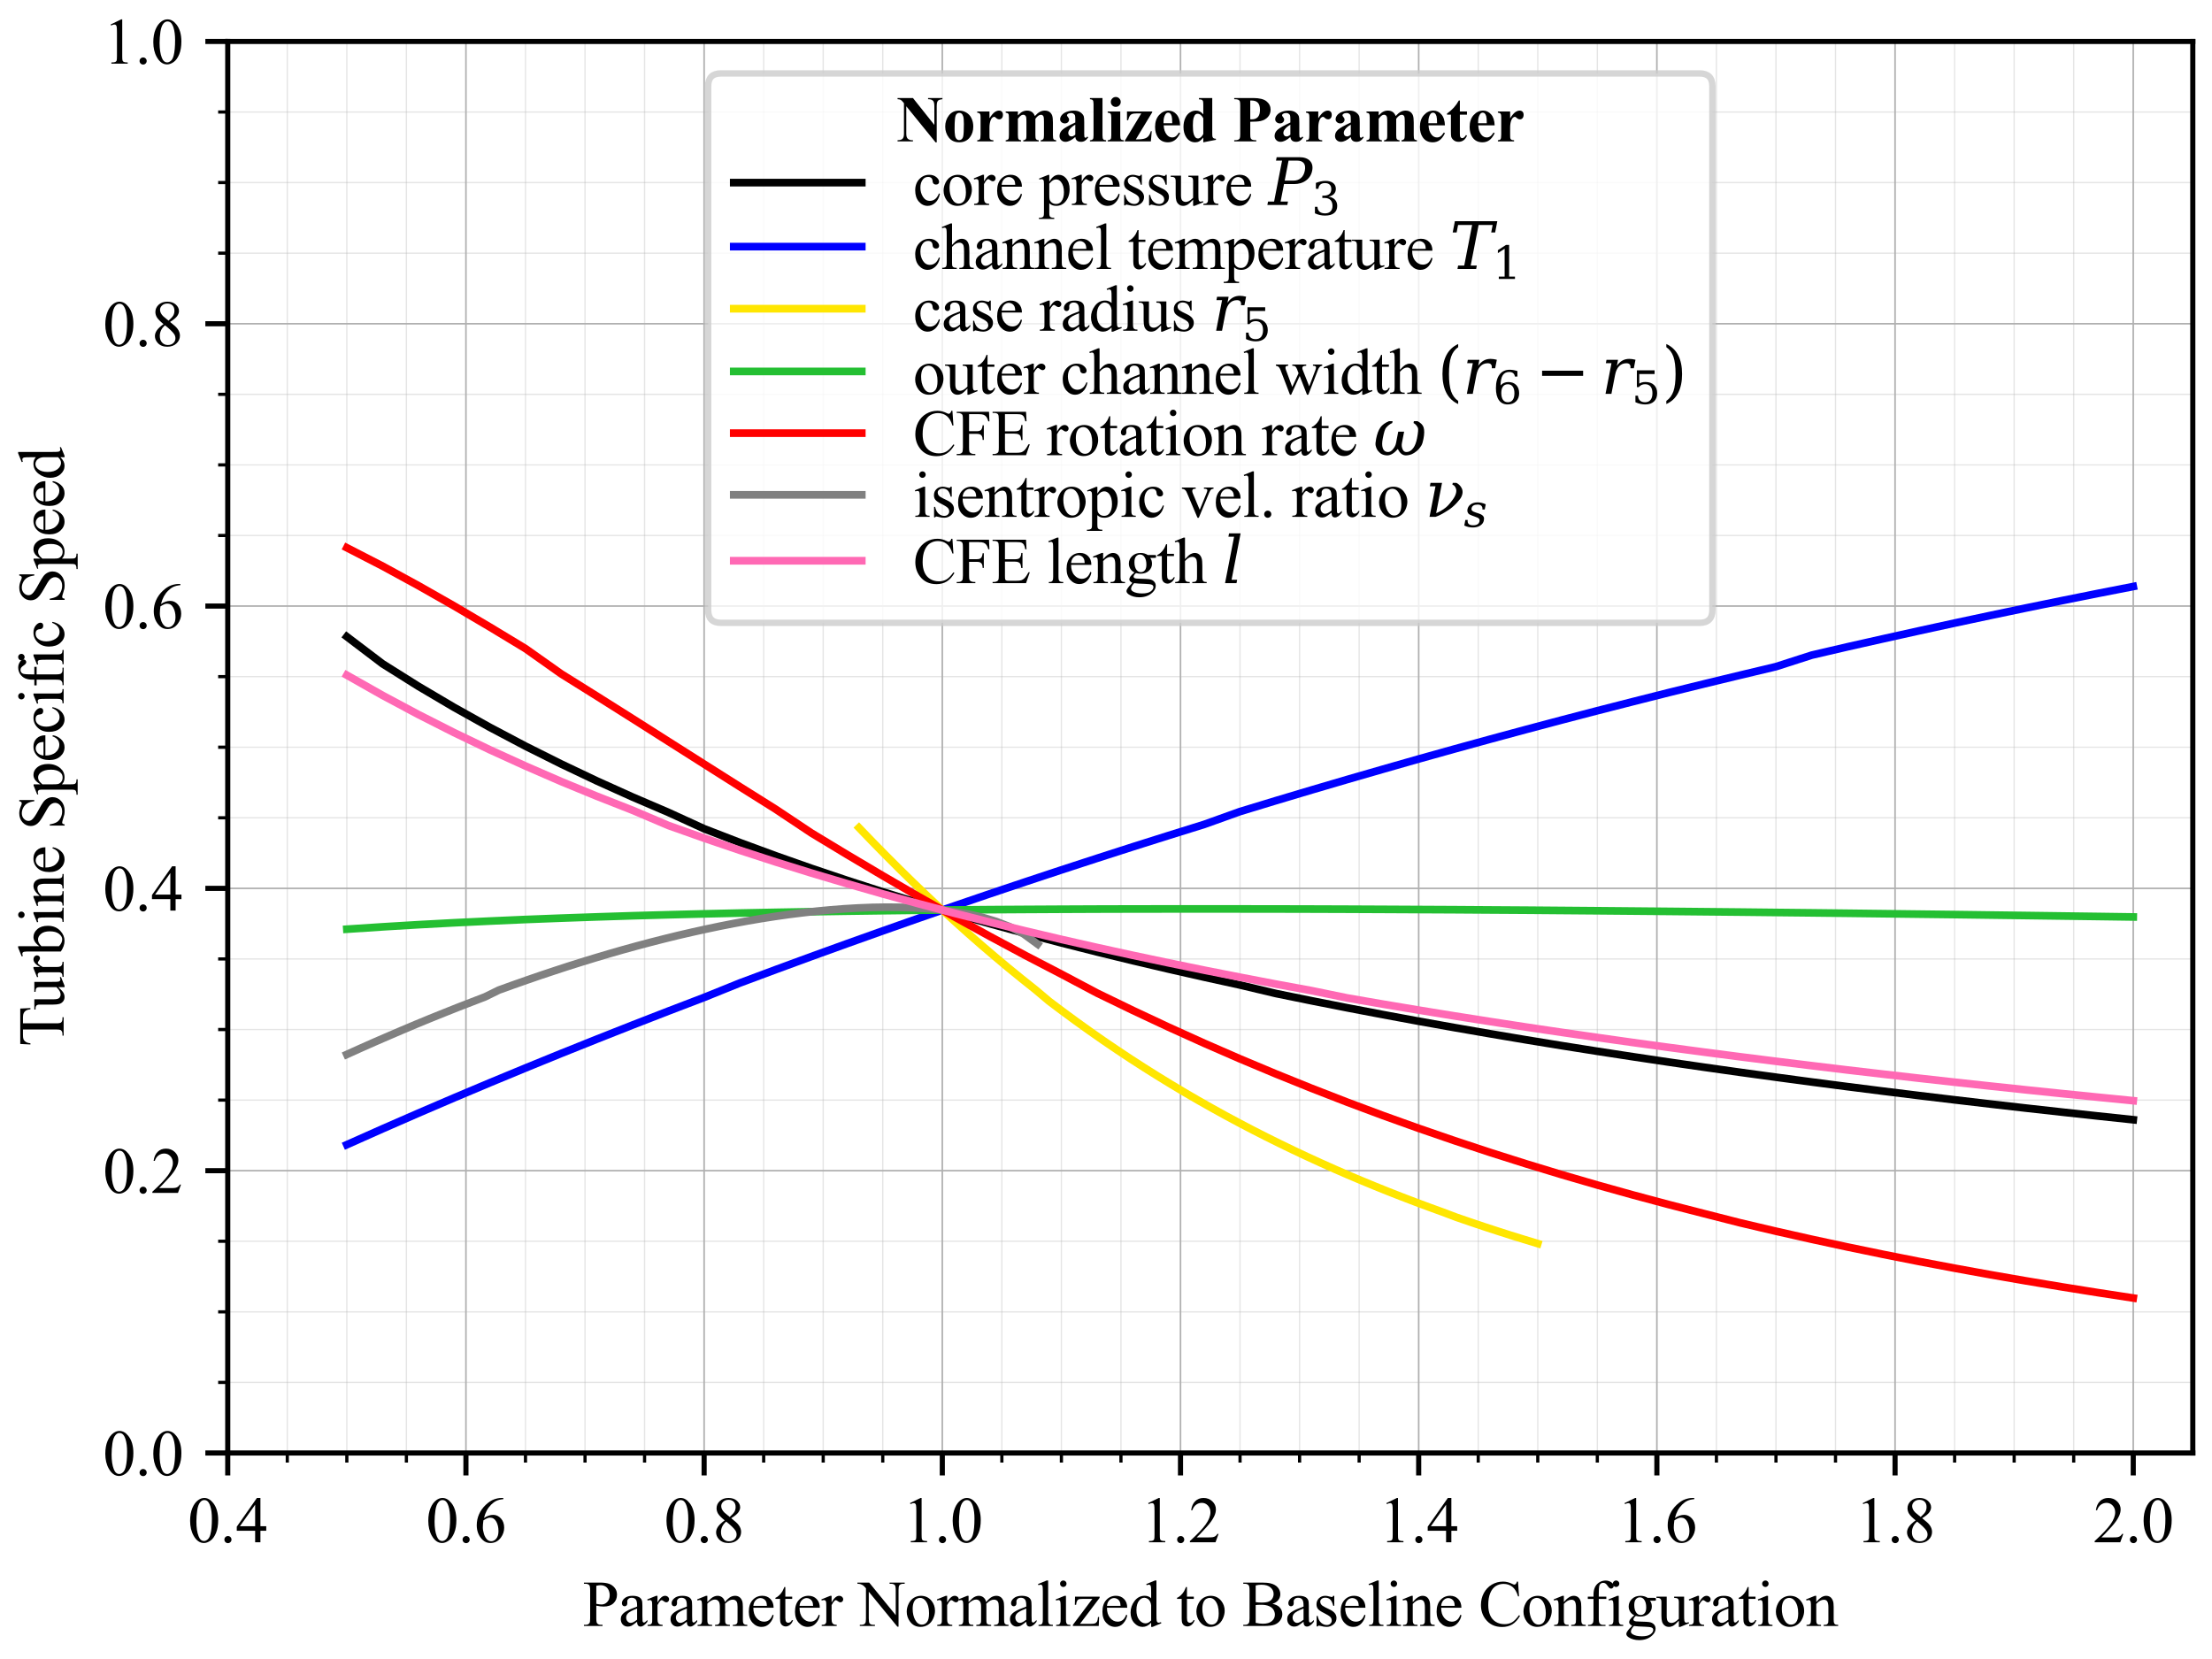 <?xml version="1.0" encoding="utf-8" standalone="no"?>
<!DOCTYPE svg PUBLIC "-//W3C//DTD SVG 1.1//EN"
  "http://www.w3.org/Graphics/SVG/1.1/DTD/svg11.dtd">
<svg xmlns:xlink="http://www.w3.org/1999/xlink" width="345.6pt" height="259.2pt" viewBox="0 0 345.6 259.2" xmlns="http://www.w3.org/2000/svg" version="1.1">
 <defs>
  <style type="text/css">*{stroke-linejoin: round; stroke-linecap: butt}</style>
 </defs>
 <g id="figure_1">
  <g id="patch_1">
   <path d="M 0 259.2 
L 345.6 259.2 
L 345.6 0 
L 0 0 
z
" style="fill: #ffffff"/>
  </g>
  <g id="axes_1">
   <g id="patch_2">
    <path d="M 35.583 227.015 
L 342.6 227.015 
L 342.6 6.472 
L 35.583 6.472 
z
" style="fill: #ffffff"/>
   </g>
   <g id="matplotlib.axis_1">
    <g id="xtick_1">
     <g id="line2d_1">
      <path d="M 35.583 227.015 
L 35.583 6.472 
" clip-path="url(#pb55de6fea3)" style="fill: none; stroke: #b0b0b0; stroke-width: 0.25; stroke-linecap: square"/>
     </g>
     <g id="line2d_2">
      <defs>
       <path id="m59bde9baae" d="M 0 0 
L 0 3.5 
" style="stroke: #000000; stroke-width: 0.8"/>
      </defs>
      <g>
       <use xlink:href="#m59bde9baae" x="35.583" y="227.015" style="stroke: #000000; stroke-width: 0.8"/>
      </g>
     </g>
     <g id="text_1">
      <!-- 0.4 -->
      <g transform="translate(29.333 240.959)scale(0.1 -0.1)">
       <defs>
        <path id="TimesNewRomanPSMT-30" d="M 231 2094 
Q 231 2819 450 3342 
Q 669 3866 1031 4122 
Q 1313 4325 1613 4325 
Q 2100 4325 2488 3828 
Q 2972 3213 2972 2159 
Q 2972 1422 2759 906 
Q 2547 391 2217 158 
Q 1888 -75 1581 -75 
Q 975 -75 572 641 
Q 231 1244 231 2094 
z
M 844 2016 
Q 844 1141 1059 588 
Q 1238 122 1591 122 
Q 1759 122 1940 273 
Q 2122 425 2216 781 
Q 2359 1319 2359 2297 
Q 2359 3022 2209 3506 
Q 2097 3866 1919 4016 
Q 1791 4119 1609 4119 
Q 1397 4119 1231 3928 
Q 1006 3669 925 3112 
Q 844 2556 844 2016 
z
" transform="scale(0.016)"/>
        <path id="TimesNewRomanPSMT-2e" d="M 800 606 
Q 947 606 1047 504 
Q 1147 403 1147 259 
Q 1147 116 1045 14 
Q 944 -88 800 -88 
Q 656 -88 554 14 
Q 453 116 453 259 
Q 453 406 554 506 
Q 656 606 800 606 
z
" transform="scale(0.016)"/>
        <path id="TimesNewRomanPSMT-34" d="M 2978 1563 
L 2978 1119 
L 2409 1119 
L 2409 0 
L 1894 0 
L 1894 1119 
L 100 1119 
L 100 1519 
L 2066 4325 
L 2409 4325 
L 2409 1563 
L 2978 1563 
z
M 1894 1563 
L 1894 3666 
L 406 1563 
L 1894 1563 
z
" transform="scale(0.016)"/>
       </defs>
       <use xlink:href="#TimesNewRomanPSMT-30"/>
       <use xlink:href="#TimesNewRomanPSMT-2e" x="50"/>
       <use xlink:href="#TimesNewRomanPSMT-34" x="75"/>
      </g>
     </g>
    </g>
    <g id="xtick_2">
     <g id="line2d_3">
      <path d="M 72.797 227.015 
L 72.797 6.472 
" clip-path="url(#pb55de6fea3)" style="fill: none; stroke: #b0b0b0; stroke-width: 0.25; stroke-linecap: square"/>
     </g>
     <g id="line2d_4">
      <g>
       <use xlink:href="#m59bde9baae" x="72.797" y="227.015" style="stroke: #000000; stroke-width: 0.8"/>
      </g>
     </g>
     <g id="text_2">
      <!-- 0.6 -->
      <g transform="translate(66.547 240.959)scale(0.1 -0.1)">
       <defs>
        <path id="TimesNewRomanPSMT-36" d="M 2869 4325 
L 2869 4209 
Q 2456 4169 2195 4045 
Q 1934 3922 1679 3669 
Q 1425 3416 1258 3105 
Q 1091 2794 978 2366 
Q 1428 2675 1881 2675 
Q 2316 2675 2634 2325 
Q 2953 1975 2953 1425 
Q 2953 894 2631 456 
Q 2244 -75 1606 -75 
Q 1172 -75 869 213 
Q 275 772 275 1663 
Q 275 2231 503 2743 
Q 731 3256 1154 3653 
Q 1578 4050 1965 4187 
Q 2353 4325 2688 4325 
L 2869 4325 
z
M 925 2138 
Q 869 1716 869 1456 
Q 869 1156 980 804 
Q 1091 453 1309 247 
Q 1469 100 1697 100 
Q 1969 100 2183 356 
Q 2397 613 2397 1088 
Q 2397 1622 2184 2012 
Q 1972 2403 1581 2403 
Q 1463 2403 1327 2353 
Q 1191 2303 925 2138 
z
" transform="scale(0.016)"/>
       </defs>
       <use xlink:href="#TimesNewRomanPSMT-30"/>
       <use xlink:href="#TimesNewRomanPSMT-2e" x="50"/>
       <use xlink:href="#TimesNewRomanPSMT-36" x="75"/>
      </g>
     </g>
    </g>
    <g id="xtick_3">
     <g id="line2d_5">
      <path d="M 110.011 227.015 
L 110.011 6.472 
" clip-path="url(#pb55de6fea3)" style="fill: none; stroke: #b0b0b0; stroke-width: 0.25; stroke-linecap: square"/>
     </g>
     <g id="line2d_6">
      <g>
       <use xlink:href="#m59bde9baae" x="110.011" y="227.015" style="stroke: #000000; stroke-width: 0.8"/>
      </g>
     </g>
     <g id="text_3">
      <!-- 0.8 -->
      <g transform="translate(103.761 240.959)scale(0.1 -0.1)">
       <defs>
        <path id="TimesNewRomanPSMT-38" d="M 1228 2134 
Q 725 2547 579 2797 
Q 434 3047 434 3316 
Q 434 3728 753 4026 
Q 1072 4325 1600 4325 
Q 2113 4325 2425 4047 
Q 2738 3769 2738 3413 
Q 2738 3175 2569 2928 
Q 2400 2681 1866 2347 
Q 2416 1922 2594 1678 
Q 2831 1359 2831 1006 
Q 2831 559 2490 242 
Q 2150 -75 1597 -75 
Q 994 -75 656 303 
Q 388 606 388 966 
Q 388 1247 577 1523 
Q 766 1800 1228 2134 
z
M 1719 2469 
Q 2094 2806 2194 3001 
Q 2294 3197 2294 3444 
Q 2294 3772 2109 3958 
Q 1925 4144 1606 4144 
Q 1288 4144 1088 3959 
Q 888 3775 888 3528 
Q 888 3366 970 3203 
Q 1053 3041 1206 2894 
L 1719 2469 
z
M 1375 2016 
Q 1116 1797 991 1539 
Q 866 1281 866 981 
Q 866 578 1086 336 
Q 1306 94 1647 94 
Q 1984 94 2187 284 
Q 2391 475 2391 747 
Q 2391 972 2272 1150 
Q 2050 1481 1375 2016 
z
" transform="scale(0.016)"/>
       </defs>
       <use xlink:href="#TimesNewRomanPSMT-30"/>
       <use xlink:href="#TimesNewRomanPSMT-2e" x="50"/>
       <use xlink:href="#TimesNewRomanPSMT-38" x="75"/>
      </g>
     </g>
    </g>
    <g id="xtick_4">
     <g id="line2d_7">
      <path d="M 147.225 227.015 
L 147.225 6.472 
" clip-path="url(#pb55de6fea3)" style="fill: none; stroke: #b0b0b0; stroke-width: 0.25; stroke-linecap: square"/>
     </g>
     <g id="line2d_8">
      <g>
       <use xlink:href="#m59bde9baae" x="147.225" y="227.015" style="stroke: #000000; stroke-width: 0.8"/>
      </g>
     </g>
     <g id="text_4">
      <!-- 1.0 -->
      <g transform="translate(140.975 240.959)scale(0.1 -0.1)">
       <defs>
        <path id="TimesNewRomanPSMT-31" d="M 750 3822 
L 1781 4325 
L 1884 4325 
L 1884 747 
Q 1884 391 1914 303 
Q 1944 216 2037 169 
Q 2131 122 2419 116 
L 2419 0 
L 825 0 
L 825 116 
Q 1125 122 1212 167 
Q 1300 213 1334 289 
Q 1369 366 1369 747 
L 1369 3034 
Q 1369 3497 1338 3628 
Q 1316 3728 1258 3775 
Q 1200 3822 1119 3822 
Q 1003 3822 797 3725 
L 750 3822 
z
" transform="scale(0.016)"/>
       </defs>
       <use xlink:href="#TimesNewRomanPSMT-31"/>
       <use xlink:href="#TimesNewRomanPSMT-2e" x="50"/>
       <use xlink:href="#TimesNewRomanPSMT-30" x="75"/>
      </g>
     </g>
    </g>
    <g id="xtick_5">
     <g id="line2d_9">
      <path d="M 184.44 227.015 
L 184.44 6.472 
" clip-path="url(#pb55de6fea3)" style="fill: none; stroke: #b0b0b0; stroke-width: 0.25; stroke-linecap: square"/>
     </g>
     <g id="line2d_10">
      <g>
       <use xlink:href="#m59bde9baae" x="184.44" y="227.015" style="stroke: #000000; stroke-width: 0.8"/>
      </g>
     </g>
     <g id="text_5">
      <!-- 1.2 -->
      <g transform="translate(178.19 240.959)scale(0.1 -0.1)">
       <defs>
        <path id="TimesNewRomanPSMT-32" d="M 2934 816 
L 2638 0 
L 138 0 
L 138 116 
Q 1241 1122 1691 1759 
Q 2141 2397 2141 2925 
Q 2141 3328 1894 3587 
Q 1647 3847 1303 3847 
Q 991 3847 742 3664 
Q 494 3481 375 3128 
L 259 3128 
Q 338 3706 661 4015 
Q 984 4325 1469 4325 
Q 1984 4325 2329 3994 
Q 2675 3663 2675 3213 
Q 2675 2891 2525 2569 
Q 2294 2063 1775 1497 
Q 997 647 803 472 
L 1909 472 
Q 2247 472 2383 497 
Q 2519 522 2628 598 
Q 2738 675 2819 816 
L 2934 816 
z
" transform="scale(0.016)"/>
       </defs>
       <use xlink:href="#TimesNewRomanPSMT-31"/>
       <use xlink:href="#TimesNewRomanPSMT-2e" x="50"/>
       <use xlink:href="#TimesNewRomanPSMT-32" x="75"/>
      </g>
     </g>
    </g>
    <g id="xtick_6">
     <g id="line2d_11">
      <path d="M 221.654 227.015 
L 221.654 6.472 
" clip-path="url(#pb55de6fea3)" style="fill: none; stroke: #b0b0b0; stroke-width: 0.25; stroke-linecap: square"/>
     </g>
     <g id="line2d_12">
      <g>
       <use xlink:href="#m59bde9baae" x="221.654" y="227.015" style="stroke: #000000; stroke-width: 0.8"/>
      </g>
     </g>
     <g id="text_6">
      <!-- 1.4 -->
      <g transform="translate(215.404 240.959)scale(0.1 -0.1)">
       <use xlink:href="#TimesNewRomanPSMT-31"/>
       <use xlink:href="#TimesNewRomanPSMT-2e" x="50"/>
       <use xlink:href="#TimesNewRomanPSMT-34" x="75"/>
      </g>
     </g>
    </g>
    <g id="xtick_7">
     <g id="line2d_13">
      <path d="M 258.868 227.015 
L 258.868 6.472 
" clip-path="url(#pb55de6fea3)" style="fill: none; stroke: #b0b0b0; stroke-width: 0.25; stroke-linecap: square"/>
     </g>
     <g id="line2d_14">
      <g>
       <use xlink:href="#m59bde9baae" x="258.868" y="227.015" style="stroke: #000000; stroke-width: 0.8"/>
      </g>
     </g>
     <g id="text_7">
      <!-- 1.6 -->
      <g transform="translate(252.618 240.959)scale(0.1 -0.1)">
       <use xlink:href="#TimesNewRomanPSMT-31"/>
       <use xlink:href="#TimesNewRomanPSMT-2e" x="50"/>
       <use xlink:href="#TimesNewRomanPSMT-36" x="75"/>
      </g>
     </g>
    </g>
    <g id="xtick_8">
     <g id="line2d_15">
      <path d="M 296.082 227.015 
L 296.082 6.472 
" clip-path="url(#pb55de6fea3)" style="fill: none; stroke: #b0b0b0; stroke-width: 0.25; stroke-linecap: square"/>
     </g>
     <g id="line2d_16">
      <g>
       <use xlink:href="#m59bde9baae" x="296.082" y="227.015" style="stroke: #000000; stroke-width: 0.8"/>
      </g>
     </g>
     <g id="text_8">
      <!-- 1.8 -->
      <g transform="translate(289.832 240.959)scale(0.1 -0.1)">
       <use xlink:href="#TimesNewRomanPSMT-31"/>
       <use xlink:href="#TimesNewRomanPSMT-2e" x="50"/>
       <use xlink:href="#TimesNewRomanPSMT-38" x="75"/>
      </g>
     </g>
    </g>
    <g id="xtick_9">
     <g id="line2d_17">
      <path d="M 333.296 227.015 
L 333.296 6.472 
" clip-path="url(#pb55de6fea3)" style="fill: none; stroke: #b0b0b0; stroke-width: 0.25; stroke-linecap: square"/>
     </g>
     <g id="line2d_18">
      <g>
       <use xlink:href="#m59bde9baae" x="333.296" y="227.015" style="stroke: #000000; stroke-width: 0.8"/>
      </g>
     </g>
     <g id="text_9">
      <!-- 2.0 -->
      <g transform="translate(327.046 240.959)scale(0.1 -0.1)">
       <use xlink:href="#TimesNewRomanPSMT-32"/>
       <use xlink:href="#TimesNewRomanPSMT-2e" x="50"/>
       <use xlink:href="#TimesNewRomanPSMT-30" x="75"/>
      </g>
     </g>
    </g>
    <g id="xtick_10">
     <g id="line2d_19">
      <path d="M 44.887 227.015 
L 44.887 6.472 
" clip-path="url(#pb55de6fea3)" style="fill: none; stroke: #b0b0b0; stroke-opacity: 0.33; stroke-width: 0.2; stroke-linecap: square"/>
     </g>
     <g id="line2d_20">
      <defs>
       <path id="mb10e84988c" d="M 0 0 
L 0 1.5 
" style="stroke: #000000; stroke-width: 0.5"/>
      </defs>
      <g>
       <use xlink:href="#mb10e84988c" x="44.887" y="227.015" style="stroke: #000000; stroke-width: 0.5"/>
      </g>
     </g>
    </g>
    <g id="xtick_11">
     <g id="line2d_21">
      <path d="M 54.19 227.015 
L 54.19 6.472 
" clip-path="url(#pb55de6fea3)" style="fill: none; stroke: #b0b0b0; stroke-opacity: 0.33; stroke-width: 0.2; stroke-linecap: square"/>
     </g>
     <g id="line2d_22">
      <g>
       <use xlink:href="#mb10e84988c" x="54.19" y="227.015" style="stroke: #000000; stroke-width: 0.5"/>
      </g>
     </g>
    </g>
    <g id="xtick_12">
     <g id="line2d_23">
      <path d="M 63.494 227.015 
L 63.494 6.472 
" clip-path="url(#pb55de6fea3)" style="fill: none; stroke: #b0b0b0; stroke-opacity: 0.33; stroke-width: 0.2; stroke-linecap: square"/>
     </g>
     <g id="line2d_24">
      <g>
       <use xlink:href="#mb10e84988c" x="63.494" y="227.015" style="stroke: #000000; stroke-width: 0.5"/>
      </g>
     </g>
    </g>
    <g id="xtick_13">
     <g id="line2d_25">
      <path d="M 82.101 227.015 
L 82.101 6.472 
" clip-path="url(#pb55de6fea3)" style="fill: none; stroke: #b0b0b0; stroke-opacity: 0.33; stroke-width: 0.2; stroke-linecap: square"/>
     </g>
     <g id="line2d_26">
      <g>
       <use xlink:href="#mb10e84988c" x="82.101" y="227.015" style="stroke: #000000; stroke-width: 0.5"/>
      </g>
     </g>
    </g>
    <g id="xtick_14">
     <g id="line2d_27">
      <path d="M 91.404 227.015 
L 91.404 6.472 
" clip-path="url(#pb55de6fea3)" style="fill: none; stroke: #b0b0b0; stroke-opacity: 0.33; stroke-width: 0.2; stroke-linecap: square"/>
     </g>
     <g id="line2d_28">
      <g>
       <use xlink:href="#mb10e84988c" x="91.404" y="227.015" style="stroke: #000000; stroke-width: 0.5"/>
      </g>
     </g>
    </g>
    <g id="xtick_15">
     <g id="line2d_29">
      <path d="M 100.708 227.015 
L 100.708 6.472 
" clip-path="url(#pb55de6fea3)" style="fill: none; stroke: #b0b0b0; stroke-opacity: 0.33; stroke-width: 0.2; stroke-linecap: square"/>
     </g>
     <g id="line2d_30">
      <g>
       <use xlink:href="#mb10e84988c" x="100.708" y="227.015" style="stroke: #000000; stroke-width: 0.5"/>
      </g>
     </g>
    </g>
    <g id="xtick_16">
     <g id="line2d_31">
      <path d="M 119.315 227.015 
L 119.315 6.472 
" clip-path="url(#pb55de6fea3)" style="fill: none; stroke: #b0b0b0; stroke-opacity: 0.33; stroke-width: 0.2; stroke-linecap: square"/>
     </g>
     <g id="line2d_32">
      <g>
       <use xlink:href="#mb10e84988c" x="119.315" y="227.015" style="stroke: #000000; stroke-width: 0.5"/>
      </g>
     </g>
    </g>
    <g id="xtick_17">
     <g id="line2d_33">
      <path d="M 128.618 227.015 
L 128.618 6.472 
" clip-path="url(#pb55de6fea3)" style="fill: none; stroke: #b0b0b0; stroke-opacity: 0.33; stroke-width: 0.2; stroke-linecap: square"/>
     </g>
     <g id="line2d_34">
      <g>
       <use xlink:href="#mb10e84988c" x="128.618" y="227.015" style="stroke: #000000; stroke-width: 0.5"/>
      </g>
     </g>
    </g>
    <g id="xtick_18">
     <g id="line2d_35">
      <path d="M 137.922 227.015 
L 137.922 6.472 
" clip-path="url(#pb55de6fea3)" style="fill: none; stroke: #b0b0b0; stroke-opacity: 0.33; stroke-width: 0.2; stroke-linecap: square"/>
     </g>
     <g id="line2d_36">
      <g>
       <use xlink:href="#mb10e84988c" x="137.922" y="227.015" style="stroke: #000000; stroke-width: 0.5"/>
      </g>
     </g>
    </g>
    <g id="xtick_19">
     <g id="line2d_37">
      <path d="M 156.529 227.015 
L 156.529 6.472 
" clip-path="url(#pb55de6fea3)" style="fill: none; stroke: #b0b0b0; stroke-opacity: 0.33; stroke-width: 0.2; stroke-linecap: square"/>
     </g>
     <g id="line2d_38">
      <g>
       <use xlink:href="#mb10e84988c" x="156.529" y="227.015" style="stroke: #000000; stroke-width: 0.5"/>
      </g>
     </g>
    </g>
    <g id="xtick_20">
     <g id="line2d_39">
      <path d="M 165.833 227.015 
L 165.833 6.472 
" clip-path="url(#pb55de6fea3)" style="fill: none; stroke: #b0b0b0; stroke-opacity: 0.33; stroke-width: 0.2; stroke-linecap: square"/>
     </g>
     <g id="line2d_40">
      <g>
       <use xlink:href="#mb10e84988c" x="165.833" y="227.015" style="stroke: #000000; stroke-width: 0.5"/>
      </g>
     </g>
    </g>
    <g id="xtick_21">
     <g id="line2d_41">
      <path d="M 175.136 227.015 
L 175.136 6.472 
" clip-path="url(#pb55de6fea3)" style="fill: none; stroke: #b0b0b0; stroke-opacity: 0.33; stroke-width: 0.2; stroke-linecap: square"/>
     </g>
     <g id="line2d_42">
      <g>
       <use xlink:href="#mb10e84988c" x="175.136" y="227.015" style="stroke: #000000; stroke-width: 0.5"/>
      </g>
     </g>
    </g>
    <g id="xtick_22">
     <g id="line2d_43">
      <path d="M 193.743 227.015 
L 193.743 6.472 
" clip-path="url(#pb55de6fea3)" style="fill: none; stroke: #b0b0b0; stroke-opacity: 0.33; stroke-width: 0.2; stroke-linecap: square"/>
     </g>
     <g id="line2d_44">
      <g>
       <use xlink:href="#mb10e84988c" x="193.743" y="227.015" style="stroke: #000000; stroke-width: 0.5"/>
      </g>
     </g>
    </g>
    <g id="xtick_23">
     <g id="line2d_45">
      <path d="M 203.047 227.015 
L 203.047 6.472 
" clip-path="url(#pb55de6fea3)" style="fill: none; stroke: #b0b0b0; stroke-opacity: 0.33; stroke-width: 0.2; stroke-linecap: square"/>
     </g>
     <g id="line2d_46">
      <g>
       <use xlink:href="#mb10e84988c" x="203.047" y="227.015" style="stroke: #000000; stroke-width: 0.5"/>
      </g>
     </g>
    </g>
    <g id="xtick_24">
     <g id="line2d_47">
      <path d="M 212.35 227.015 
L 212.35 6.472 
" clip-path="url(#pb55de6fea3)" style="fill: none; stroke: #b0b0b0; stroke-opacity: 0.33; stroke-width: 0.2; stroke-linecap: square"/>
     </g>
     <g id="line2d_48">
      <g>
       <use xlink:href="#mb10e84988c" x="212.35" y="227.015" style="stroke: #000000; stroke-width: 0.5"/>
      </g>
     </g>
    </g>
    <g id="xtick_25">
     <g id="line2d_49">
      <path d="M 230.957 227.015 
L 230.957 6.472 
" clip-path="url(#pb55de6fea3)" style="fill: none; stroke: #b0b0b0; stroke-opacity: 0.33; stroke-width: 0.2; stroke-linecap: square"/>
     </g>
     <g id="line2d_50">
      <g>
       <use xlink:href="#mb10e84988c" x="230.957" y="227.015" style="stroke: #000000; stroke-width: 0.5"/>
      </g>
     </g>
    </g>
    <g id="xtick_26">
     <g id="line2d_51">
      <path d="M 240.261 227.015 
L 240.261 6.472 
" clip-path="url(#pb55de6fea3)" style="fill: none; stroke: #b0b0b0; stroke-opacity: 0.33; stroke-width: 0.2; stroke-linecap: square"/>
     </g>
     <g id="line2d_52">
      <g>
       <use xlink:href="#mb10e84988c" x="240.261" y="227.015" style="stroke: #000000; stroke-width: 0.5"/>
      </g>
     </g>
    </g>
    <g id="xtick_27">
     <g id="line2d_53">
      <path d="M 249.564 227.015 
L 249.564 6.472 
" clip-path="url(#pb55de6fea3)" style="fill: none; stroke: #b0b0b0; stroke-opacity: 0.33; stroke-width: 0.2; stroke-linecap: square"/>
     </g>
     <g id="line2d_54">
      <g>
       <use xlink:href="#mb10e84988c" x="249.564" y="227.015" style="stroke: #000000; stroke-width: 0.5"/>
      </g>
     </g>
    </g>
    <g id="xtick_28">
     <g id="line2d_55">
      <path d="M 268.171 227.015 
L 268.171 6.472 
" clip-path="url(#pb55de6fea3)" style="fill: none; stroke: #b0b0b0; stroke-opacity: 0.33; stroke-width: 0.2; stroke-linecap: square"/>
     </g>
     <g id="line2d_56">
      <g>
       <use xlink:href="#mb10e84988c" x="268.171" y="227.015" style="stroke: #000000; stroke-width: 0.5"/>
      </g>
     </g>
    </g>
    <g id="xtick_29">
     <g id="line2d_57">
      <path d="M 277.475 227.015 
L 277.475 6.472 
" clip-path="url(#pb55de6fea3)" style="fill: none; stroke: #b0b0b0; stroke-opacity: 0.33; stroke-width: 0.2; stroke-linecap: square"/>
     </g>
     <g id="line2d_58">
      <g>
       <use xlink:href="#mb10e84988c" x="277.475" y="227.015" style="stroke: #000000; stroke-width: 0.5"/>
      </g>
     </g>
    </g>
    <g id="xtick_30">
     <g id="line2d_59">
      <path d="M 286.779 227.015 
L 286.779 6.472 
" clip-path="url(#pb55de6fea3)" style="fill: none; stroke: #b0b0b0; stroke-opacity: 0.33; stroke-width: 0.2; stroke-linecap: square"/>
     </g>
     <g id="line2d_60">
      <g>
       <use xlink:href="#mb10e84988c" x="286.779" y="227.015" style="stroke: #000000; stroke-width: 0.5"/>
      </g>
     </g>
    </g>
    <g id="xtick_31">
     <g id="line2d_61">
      <path d="M 305.386 227.015 
L 305.386 6.472 
" clip-path="url(#pb55de6fea3)" style="fill: none; stroke: #b0b0b0; stroke-opacity: 0.33; stroke-width: 0.2; stroke-linecap: square"/>
     </g>
     <g id="line2d_62">
      <g>
       <use xlink:href="#mb10e84988c" x="305.386" y="227.015" style="stroke: #000000; stroke-width: 0.5"/>
      </g>
     </g>
    </g>
    <g id="xtick_32">
     <g id="line2d_63">
      <path d="M 314.689 227.015 
L 314.689 6.472 
" clip-path="url(#pb55de6fea3)" style="fill: none; stroke: #b0b0b0; stroke-opacity: 0.33; stroke-width: 0.2; stroke-linecap: square"/>
     </g>
     <g id="line2d_64">
      <g>
       <use xlink:href="#mb10e84988c" x="314.689" y="227.015" style="stroke: #000000; stroke-width: 0.5"/>
      </g>
     </g>
    </g>
    <g id="xtick_33">
     <g id="line2d_65">
      <path d="M 323.993 227.015 
L 323.993 6.472 
" clip-path="url(#pb55de6fea3)" style="fill: none; stroke: #b0b0b0; stroke-opacity: 0.33; stroke-width: 0.2; stroke-linecap: square"/>
     </g>
     <g id="line2d_66">
      <g>
       <use xlink:href="#mb10e84988c" x="323.993" y="227.015" style="stroke: #000000; stroke-width: 0.5"/>
      </g>
     </g>
    </g>
    <g id="text_10">
     <!-- Parameter Normalized to Baseline Configuration -->
     <g transform="translate(91.065 254.042)scale(0.1 -0.1)">
      <defs>
       <path id="TimesNewRomanPSMT-50" d="M 1313 1984 
L 1313 750 
Q 1313 350 1400 253 
Q 1519 116 1759 116 
L 1922 116 
L 1922 0 
L 106 0 
L 106 116 
L 266 116 
Q 534 116 650 291 
Q 713 388 713 750 
L 713 3488 
Q 713 3888 628 3984 
Q 506 4122 266 4122 
L 106 4122 
L 106 4238 
L 1659 4238 
Q 2228 4238 2556 4120 
Q 2884 4003 3109 3725 
Q 3334 3447 3334 3066 
Q 3334 2547 2992 2222 
Q 2650 1897 2025 1897 
Q 1872 1897 1694 1919 
Q 1516 1941 1313 1984 
z
M 1313 2163 
Q 1478 2131 1606 2115 
Q 1734 2100 1825 2100 
Q 2150 2100 2386 2351 
Q 2622 2603 2622 3003 
Q 2622 3278 2509 3514 
Q 2397 3750 2190 3867 
Q 1984 3984 1722 3984 
Q 1563 3984 1313 3925 
L 1313 2163 
z
" transform="scale(0.016)"/>
       <path id="TimesNewRomanPSMT-61" d="M 1822 413 
Q 1381 72 1269 19 
Q 1100 -59 909 -59 
Q 613 -59 420 144 
Q 228 347 228 678 
Q 228 888 322 1041 
Q 450 1253 767 1440 
Q 1084 1628 1822 1897 
L 1822 2009 
Q 1822 2438 1686 2597 
Q 1550 2756 1291 2756 
Q 1094 2756 978 2650 
Q 859 2544 859 2406 
L 866 2225 
Q 866 2081 792 2003 
Q 719 1925 600 1925 
Q 484 1925 411 2006 
Q 338 2088 338 2228 
Q 338 2497 613 2722 
Q 888 2947 1384 2947 
Q 1766 2947 2009 2819 
Q 2194 2722 2281 2516 
Q 2338 2381 2338 1966 
L 2338 994 
Q 2338 584 2353 492 
Q 2369 400 2405 369 
Q 2441 338 2488 338 
Q 2538 338 2575 359 
Q 2641 400 2828 588 
L 2828 413 
Q 2478 -56 2159 -56 
Q 2006 -56 1915 50 
Q 1825 156 1822 413 
z
M 1822 616 
L 1822 1706 
Q 1350 1519 1213 1441 
Q 966 1303 859 1153 
Q 753 1003 753 825 
Q 753 600 887 451 
Q 1022 303 1197 303 
Q 1434 303 1822 616 
z
" transform="scale(0.016)"/>
       <path id="TimesNewRomanPSMT-72" d="M 1038 2947 
L 1038 2303 
Q 1397 2947 1775 2947 
Q 1947 2947 2059 2842 
Q 2172 2738 2172 2600 
Q 2172 2478 2090 2393 
Q 2009 2309 1897 2309 
Q 1788 2309 1652 2417 
Q 1516 2525 1450 2525 
Q 1394 2525 1328 2463 
Q 1188 2334 1038 2041 
L 1038 669 
Q 1038 431 1097 309 
Q 1138 225 1241 169 
Q 1344 113 1538 113 
L 1538 0 
L 72 0 
L 72 113 
Q 291 113 397 181 
Q 475 231 506 341 
Q 522 394 522 644 
L 522 1753 
Q 522 2253 501 2348 
Q 481 2444 426 2487 
Q 372 2531 291 2531 
Q 194 2531 72 2484 
L 41 2597 
L 906 2947 
L 1038 2947 
z
" transform="scale(0.016)"/>
       <path id="TimesNewRomanPSMT-6d" d="M 1050 2338 
Q 1363 2650 1419 2697 
Q 1559 2816 1721 2881 
Q 1884 2947 2044 2947 
Q 2313 2947 2506 2790 
Q 2700 2634 2766 2338 
Q 3088 2713 3309 2830 
Q 3531 2947 3766 2947 
Q 3994 2947 4170 2830 
Q 4347 2713 4450 2447 
Q 4519 2266 4519 1878 
L 4519 647 
Q 4519 378 4559 278 
Q 4591 209 4675 161 
Q 4759 113 4950 113 
L 4950 0 
L 3538 0 
L 3538 113 
L 3597 113 
Q 3781 113 3884 184 
Q 3956 234 3988 344 
Q 4000 397 4000 647 
L 4000 1878 
Q 4000 2228 3916 2372 
Q 3794 2572 3525 2572 
Q 3359 2572 3192 2489 
Q 3025 2406 2788 2181 
L 2781 2147 
L 2788 2013 
L 2788 647 
Q 2788 353 2820 281 
Q 2853 209 2943 161 
Q 3034 113 3253 113 
L 3253 0 
L 1806 0 
L 1806 113 
Q 2044 113 2133 169 
Q 2222 225 2256 338 
Q 2272 391 2272 647 
L 2272 1878 
Q 2272 2228 2169 2381 
Q 2031 2581 1784 2581 
Q 1616 2581 1450 2491 
Q 1191 2353 1050 2181 
L 1050 647 
Q 1050 366 1089 281 
Q 1128 197 1204 155 
Q 1281 113 1516 113 
L 1516 0 
L 100 0 
L 100 113 
Q 297 113 375 155 
Q 453 197 493 289 
Q 534 381 534 647 
L 534 1741 
Q 534 2213 506 2350 
Q 484 2453 437 2492 
Q 391 2531 309 2531 
Q 222 2531 100 2484 
L 53 2597 
L 916 2947 
L 1050 2947 
L 1050 2338 
z
" transform="scale(0.016)"/>
       <path id="TimesNewRomanPSMT-65" d="M 681 1784 
Q 678 1147 991 784 
Q 1303 422 1725 422 
Q 2006 422 2214 576 
Q 2422 731 2563 1106 
L 2659 1044 
Q 2594 616 2278 264 
Q 1963 -88 1488 -88 
Q 972 -88 605 314 
Q 238 716 238 1394 
Q 238 2128 614 2539 
Q 991 2950 1559 2950 
Q 2041 2950 2350 2633 
Q 2659 2316 2659 1784 
L 681 1784 
z
M 681 1966 
L 2006 1966 
Q 1991 2241 1941 2353 
Q 1863 2528 1708 2628 
Q 1553 2728 1384 2728 
Q 1125 2728 920 2526 
Q 716 2325 681 1966 
z
" transform="scale(0.016)"/>
       <path id="TimesNewRomanPSMT-74" d="M 1031 3803 
L 1031 2863 
L 1700 2863 
L 1700 2644 
L 1031 2644 
L 1031 788 
Q 1031 509 1111 412 
Q 1191 316 1316 316 
Q 1419 316 1516 380 
Q 1613 444 1666 569 
L 1788 569 
Q 1678 263 1478 108 
Q 1278 -47 1066 -47 
Q 922 -47 784 33 
Q 647 113 581 261 
Q 516 409 516 719 
L 516 2644 
L 63 2644 
L 63 2747 
Q 234 2816 414 2980 
Q 594 3144 734 3369 
Q 806 3488 934 3803 
L 1031 3803 
z
" transform="scale(0.016)"/>
       <path id="TimesNewRomanPSMT-20" transform="scale(0.016)"/>
       <path id="TimesNewRomanPSMT-4e" d="M -84 4238 
L 1066 4238 
L 3656 1059 
L 3656 3503 
Q 3656 3894 3569 3991 
Q 3453 4122 3203 4122 
L 3056 4122 
L 3056 4238 
L 4531 4238 
L 4531 4122 
L 4381 4122 
Q 4113 4122 4000 3959 
Q 3931 3859 3931 3503 
L 3931 -69 
L 3819 -69 
L 1025 3344 
L 1025 734 
Q 1025 344 1109 247 
Q 1228 116 1475 116 
L 1625 116 
L 1625 0 
L 150 0 
L 150 116 
L 297 116 
Q 569 116 681 278 
Q 750 378 750 734 
L 750 3681 
Q 566 3897 470 3965 
Q 375 4034 191 4094 
Q 100 4122 -84 4122 
L -84 4238 
z
" transform="scale(0.016)"/>
       <path id="TimesNewRomanPSMT-6f" d="M 1600 2947 
Q 2250 2947 2644 2453 
Q 2978 2031 2978 1484 
Q 2978 1100 2793 706 
Q 2609 313 2286 112 
Q 1963 -88 1566 -88 
Q 919 -88 538 428 
Q 216 863 216 1403 
Q 216 1797 411 2186 
Q 606 2575 925 2761 
Q 1244 2947 1600 2947 
z
M 1503 2744 
Q 1338 2744 1170 2645 
Q 1003 2547 900 2300 
Q 797 2053 797 1666 
Q 797 1041 1045 587 
Q 1294 134 1700 134 
Q 2003 134 2200 384 
Q 2397 634 2397 1244 
Q 2397 2006 2069 2444 
Q 1847 2744 1503 2744 
z
" transform="scale(0.016)"/>
       <path id="TimesNewRomanPSMT-6c" d="M 1184 4444 
L 1184 647 
Q 1184 378 1223 290 
Q 1263 203 1344 158 
Q 1425 113 1647 113 
L 1647 0 
L 244 0 
L 244 113 
Q 441 113 512 153 
Q 584 194 625 287 
Q 666 381 666 647 
L 666 3247 
Q 666 3731 644 3842 
Q 622 3953 573 3993 
Q 525 4034 450 4034 
Q 369 4034 244 3984 
L 191 4094 
L 1044 4444 
L 1184 4444 
z
" transform="scale(0.016)"/>
       <path id="TimesNewRomanPSMT-69" d="M 928 4444 
Q 1059 4444 1151 4351 
Q 1244 4259 1244 4128 
Q 1244 3997 1151 3903 
Q 1059 3809 928 3809 
Q 797 3809 703 3903 
Q 609 3997 609 4128 
Q 609 4259 701 4351 
Q 794 4444 928 4444 
z
M 1188 2947 
L 1188 647 
Q 1188 378 1227 289 
Q 1266 200 1342 156 
Q 1419 113 1622 113 
L 1622 0 
L 231 0 
L 231 113 
Q 441 113 512 153 
Q 584 194 626 287 
Q 669 381 669 647 
L 669 1750 
Q 669 2216 641 2353 
Q 619 2453 572 2492 
Q 525 2531 444 2531 
Q 356 2531 231 2484 
L 188 2597 
L 1050 2947 
L 1188 2947 
z
" transform="scale(0.016)"/>
       <path id="TimesNewRomanPSMT-7a" d="M 2688 878 
L 2653 0 
L 128 0 
L 128 113 
L 2028 2644 
L 1091 2644 
Q 788 2644 694 2605 
Q 600 2566 541 2456 
Q 456 2300 444 2069 
L 319 2069 
L 338 2863 
L 2738 2863 
L 2738 2747 
L 819 209 
L 1863 209 
Q 2191 209 2308 264 
Q 2425 319 2497 456 
Q 2547 556 2581 878 
L 2688 878 
z
" transform="scale(0.016)"/>
       <path id="TimesNewRomanPSMT-64" d="M 2222 322 
Q 2013 103 1813 7 
Q 1613 -88 1381 -88 
Q 913 -88 563 304 
Q 213 697 213 1313 
Q 213 1928 600 2439 
Q 988 2950 1597 2950 
Q 1975 2950 2222 2709 
L 2222 3238 
Q 2222 3728 2198 3840 
Q 2175 3953 2125 3993 
Q 2075 4034 2000 4034 
Q 1919 4034 1784 3984 
L 1744 4094 
L 2597 4444 
L 2738 4444 
L 2738 1134 
Q 2738 631 2761 520 
Q 2784 409 2836 365 
Q 2888 322 2956 322 
Q 3041 322 3181 375 
L 3216 266 
L 2366 -88 
L 2222 -88 
L 2222 322 
z
M 2222 541 
L 2222 2016 
Q 2203 2228 2109 2403 
Q 2016 2578 1861 2667 
Q 1706 2756 1559 2756 
Q 1284 2756 1069 2509 
Q 784 2184 784 1559 
Q 784 928 1059 592 
Q 1334 256 1672 256 
Q 1956 256 2222 541 
z
" transform="scale(0.016)"/>
       <path id="TimesNewRomanPSMT-42" d="M 2956 2163 
Q 3397 2069 3616 1863 
Q 3919 1575 3919 1159 
Q 3919 844 3719 555 
Q 3519 266 3170 133 
Q 2822 0 2106 0 
L 106 0 
L 106 116 
L 266 116 
Q 531 116 647 284 
Q 719 394 719 750 
L 719 3488 
Q 719 3881 628 3984 
Q 506 4122 266 4122 
L 106 4122 
L 106 4238 
L 1938 4238 
Q 2450 4238 2759 4163 
Q 3228 4050 3475 3764 
Q 3722 3478 3722 3106 
Q 3722 2788 3528 2536 
Q 3334 2284 2956 2163 
z
M 1319 2331 
Q 1434 2309 1582 2298 
Q 1731 2288 1909 2288 
Q 2366 2288 2595 2386 
Q 2825 2484 2947 2687 
Q 3069 2891 3069 3131 
Q 3069 3503 2766 3765 
Q 2463 4028 1881 4028 
Q 1569 4028 1319 3959 
L 1319 2331 
z
M 1319 306 
Q 1681 222 2034 222 
Q 2600 222 2897 476 
Q 3194 731 3194 1106 
Q 3194 1353 3059 1581 
Q 2925 1809 2622 1940 
Q 2319 2072 1872 2072 
Q 1678 2072 1540 2065 
Q 1403 2059 1319 2044 
L 1319 306 
z
" transform="scale(0.016)"/>
       <path id="TimesNewRomanPSMT-73" d="M 2050 2947 
L 2050 1972 
L 1947 1972 
Q 1828 2431 1642 2597 
Q 1456 2763 1169 2763 
Q 950 2763 815 2647 
Q 681 2531 681 2391 
Q 681 2216 781 2091 
Q 878 1963 1175 1819 
L 1631 1597 
Q 2266 1288 2266 781 
Q 2266 391 1970 151 
Q 1675 -88 1309 -88 
Q 1047 -88 709 6 
Q 606 38 541 38 
Q 469 38 428 -44 
L 325 -44 
L 325 978 
L 428 978 
Q 516 541 762 319 
Q 1009 97 1316 97 
Q 1531 97 1667 223 
Q 1803 350 1803 528 
Q 1803 744 1651 891 
Q 1500 1038 1047 1263 
Q 594 1488 453 1669 
Q 313 1847 313 2119 
Q 313 2472 555 2709 
Q 797 2947 1181 2947 
Q 1350 2947 1591 2875 
Q 1750 2828 1803 2828 
Q 1853 2828 1881 2850 
Q 1909 2872 1947 2947 
L 2050 2947 
z
" transform="scale(0.016)"/>
       <path id="TimesNewRomanPSMT-6e" d="M 1034 2341 
Q 1538 2947 1994 2947 
Q 2228 2947 2397 2830 
Q 2566 2713 2666 2444 
Q 2734 2256 2734 1869 
L 2734 647 
Q 2734 375 2778 278 
Q 2813 200 2889 156 
Q 2966 113 3172 113 
L 3172 0 
L 1756 0 
L 1756 113 
L 1816 113 
Q 2016 113 2095 173 
Q 2175 234 2206 353 
Q 2219 400 2219 647 
L 2219 1819 
Q 2219 2209 2117 2386 
Q 2016 2563 1775 2563 
Q 1403 2563 1034 2156 
L 1034 647 
Q 1034 356 1069 288 
Q 1113 197 1189 155 
Q 1266 113 1500 113 
L 1500 0 
L 84 0 
L 84 113 
L 147 113 
Q 366 113 442 223 
Q 519 334 519 647 
L 519 1709 
Q 519 2225 495 2337 
Q 472 2450 423 2490 
Q 375 2531 294 2531 
Q 206 2531 84 2484 
L 38 2597 
L 900 2947 
L 1034 2947 
L 1034 2341 
z
" transform="scale(0.016)"/>
       <path id="TimesNewRomanPSMT-43" d="M 3853 4334 
L 3950 2894 
L 3853 2894 
Q 3659 3541 3300 3825 
Q 2941 4109 2438 4109 
Q 2016 4109 1675 3895 
Q 1334 3681 1139 3212 
Q 944 2744 944 2047 
Q 944 1472 1128 1050 
Q 1313 628 1683 403 
Q 2053 178 2528 178 
Q 2941 178 3256 354 
Q 3572 531 3950 1056 
L 4047 994 
Q 3728 428 3303 165 
Q 2878 -97 2294 -97 
Q 1241 -97 663 684 
Q 231 1266 231 2053 
Q 231 2688 515 3219 
Q 800 3750 1298 4042 
Q 1797 4334 2388 4334 
Q 2847 4334 3294 4109 
Q 3425 4041 3481 4041 
Q 3566 4041 3628 4100 
Q 3709 4184 3744 4334 
L 3853 4334 
z
" transform="scale(0.016)"/>
       <path id="TimesNewRomanPSMT-66" d="M 1319 2638 
L 1319 756 
Q 1319 356 1406 250 
Q 1522 113 1716 113 
L 1975 113 
L 1975 0 
L 266 0 
L 266 113 
L 394 113 
Q 519 113 622 175 
Q 725 238 764 344 
Q 803 450 803 756 
L 803 2638 
L 247 2638 
L 247 2863 
L 803 2863 
L 803 3050 
Q 803 3478 940 3775 
Q 1078 4072 1361 4255 
Q 1644 4438 1997 4438 
Q 2325 4438 2600 4225 
Q 2781 4084 2781 3909 
Q 2781 3816 2700 3733 
Q 2619 3650 2525 3650 
Q 2453 3650 2373 3701 
Q 2294 3753 2178 3923 
Q 2063 4094 1966 4153 
Q 1869 4213 1750 4213 
Q 1606 4213 1506 4136 
Q 1406 4059 1362 3898 
Q 1319 3738 1319 3069 
L 1319 2863 
L 2056 2863 
L 2056 2638 
L 1319 2638 
z
" transform="scale(0.016)"/>
       <path id="TimesNewRomanPSMT-67" d="M 966 1044 
Q 703 1172 562 1401 
Q 422 1631 422 1909 
Q 422 2334 742 2640 
Q 1063 2947 1563 2947 
Q 1972 2947 2272 2747 
L 2878 2747 
Q 3013 2747 3034 2739 
Q 3056 2731 3066 2713 
Q 3084 2684 3084 2613 
Q 3084 2531 3069 2500 
Q 3059 2484 3036 2475 
Q 3013 2466 2878 2466 
L 2506 2466 
Q 2681 2241 2681 1891 
Q 2681 1491 2375 1206 
Q 2069 922 1553 922 
Q 1341 922 1119 984 
Q 981 866 932 777 
Q 884 688 884 625 
Q 884 572 936 522 
Q 988 472 1138 450 
Q 1225 438 1575 428 
Q 2219 413 2409 384 
Q 2700 344 2873 169 
Q 3047 -6 3047 -263 
Q 3047 -616 2716 -925 
Q 2228 -1381 1444 -1381 
Q 841 -1381 425 -1109 
Q 191 -953 191 -784 
Q 191 -709 225 -634 
Q 278 -519 444 -313 
Q 466 -284 763 25 
Q 600 122 533 198 
Q 466 275 466 372 
Q 466 481 555 628 
Q 644 775 966 1044 
z
M 1509 2797 
Q 1278 2797 1122 2612 
Q 966 2428 966 2047 
Q 966 1553 1178 1281 
Q 1341 1075 1591 1075 
Q 1828 1075 1981 1253 
Q 2134 1431 2134 1813 
Q 2134 2309 1919 2591 
Q 1759 2797 1509 2797 
z
M 934 0 
Q 788 -159 713 -296 
Q 638 -434 638 -550 
Q 638 -700 819 -813 
Q 1131 -1006 1722 -1006 
Q 2284 -1006 2551 -807 
Q 2819 -609 2819 -384 
Q 2819 -222 2659 -153 
Q 2497 -84 2016 -72 
Q 1313 -53 934 0 
z
" transform="scale(0.016)"/>
       <path id="TimesNewRomanPSMT-75" d="M 2709 2863 
L 2709 1128 
Q 2709 631 2732 520 
Q 2756 409 2807 365 
Q 2859 322 2928 322 
Q 3025 322 3147 375 
L 3191 266 
L 2334 -88 
L 2194 -88 
L 2194 519 
Q 1825 119 1631 15 
Q 1438 -88 1222 -88 
Q 981 -88 804 51 
Q 628 191 559 409 
Q 491 628 491 1028 
L 491 2306 
Q 491 2509 447 2587 
Q 403 2666 317 2708 
Q 231 2750 6 2747 
L 6 2863 
L 1009 2863 
L 1009 947 
Q 1009 547 1148 422 
Q 1288 297 1484 297 
Q 1619 297 1789 381 
Q 1959 466 2194 703 
L 2194 2325 
Q 2194 2569 2105 2655 
Q 2016 2741 1734 2747 
L 1734 2863 
L 2709 2863 
z
" transform="scale(0.016)"/>
      </defs>
      <use xlink:href="#TimesNewRomanPSMT-50"/>
      <use xlink:href="#TimesNewRomanPSMT-61" x="55.615"/>
      <use xlink:href="#TimesNewRomanPSMT-72" x="100"/>
      <use xlink:href="#TimesNewRomanPSMT-61" x="133.301"/>
      <use xlink:href="#TimesNewRomanPSMT-6d" x="177.686"/>
      <use xlink:href="#TimesNewRomanPSMT-65" x="255.469"/>
      <use xlink:href="#TimesNewRomanPSMT-74" x="299.854"/>
      <use xlink:href="#TimesNewRomanPSMT-65" x="327.637"/>
      <use xlink:href="#TimesNewRomanPSMT-72" x="372.021"/>
      <use xlink:href="#TimesNewRomanPSMT-20" x="405.322"/>
      <use xlink:href="#TimesNewRomanPSMT-4e" x="430.322"/>
      <use xlink:href="#TimesNewRomanPSMT-6f" x="502.539"/>
      <use xlink:href="#TimesNewRomanPSMT-72" x="552.539"/>
      <use xlink:href="#TimesNewRomanPSMT-6d" x="585.84"/>
      <use xlink:href="#TimesNewRomanPSMT-61" x="663.623"/>
      <use xlink:href="#TimesNewRomanPSMT-6c" x="708.008"/>
      <use xlink:href="#TimesNewRomanPSMT-69" x="735.791"/>
      <use xlink:href="#TimesNewRomanPSMT-7a" x="763.574"/>
      <use xlink:href="#TimesNewRomanPSMT-65" x="807.959"/>
      <use xlink:href="#TimesNewRomanPSMT-64" x="852.344"/>
      <use xlink:href="#TimesNewRomanPSMT-20" x="902.344"/>
      <use xlink:href="#TimesNewRomanPSMT-74" x="927.344"/>
      <use xlink:href="#TimesNewRomanPSMT-6f" x="955.127"/>
      <use xlink:href="#TimesNewRomanPSMT-20" x="1005.127"/>
      <use xlink:href="#TimesNewRomanPSMT-42" x="1030.127"/>
      <use xlink:href="#TimesNewRomanPSMT-61" x="1096.826"/>
      <use xlink:href="#TimesNewRomanPSMT-73" x="1141.211"/>
      <use xlink:href="#TimesNewRomanPSMT-65" x="1180.127"/>
      <use xlink:href="#TimesNewRomanPSMT-6c" x="1224.512"/>
      <use xlink:href="#TimesNewRomanPSMT-69" x="1252.295"/>
      <use xlink:href="#TimesNewRomanPSMT-6e" x="1280.078"/>
      <use xlink:href="#TimesNewRomanPSMT-65" x="1330.078"/>
      <use xlink:href="#TimesNewRomanPSMT-20" x="1374.463"/>
      <use xlink:href="#TimesNewRomanPSMT-43" x="1399.463"/>
      <use xlink:href="#TimesNewRomanPSMT-6f" x="1466.162"/>
      <use xlink:href="#TimesNewRomanPSMT-6e" x="1516.162"/>
      <use xlink:href="#TimesNewRomanPSMT-66" x="1566.162"/>
      <use xlink:href="#TimesNewRomanPSMT-69" x="1599.463"/>
      <use xlink:href="#TimesNewRomanPSMT-67" x="1627.246"/>
      <use xlink:href="#TimesNewRomanPSMT-75" x="1677.246"/>
      <use xlink:href="#TimesNewRomanPSMT-72" x="1727.246"/>
      <use xlink:href="#TimesNewRomanPSMT-61" x="1760.547"/>
      <use xlink:href="#TimesNewRomanPSMT-74" x="1804.932"/>
      <use xlink:href="#TimesNewRomanPSMT-69" x="1832.715"/>
      <use xlink:href="#TimesNewRomanPSMT-6f" x="1860.498"/>
      <use xlink:href="#TimesNewRomanPSMT-6e" x="1910.498"/>
     </g>
    </g>
   </g>
   <g id="matplotlib.axis_2">
    <g id="ytick_1">
     <g id="line2d_67">
      <path d="M 35.583 227.015 
L 342.6 227.015 
" clip-path="url(#pb55de6fea3)" style="fill: none; stroke: #b0b0b0; stroke-width: 0.25; stroke-linecap: square"/>
     </g>
     <g id="line2d_68">
      <defs>
       <path id="m87d86a4783" d="M 0 0 
L -3.5 0 
" style="stroke: #000000; stroke-width: 0.8"/>
      </defs>
      <g>
       <use xlink:href="#m87d86a4783" x="35.583" y="227.015" style="stroke: #000000; stroke-width: 0.8"/>
      </g>
     </g>
     <g id="text_11">
      <!-- 0.0 -->
      <g transform="translate(16.083 230.487)scale(0.1 -0.1)">
       <use xlink:href="#TimesNewRomanPSMT-30"/>
       <use xlink:href="#TimesNewRomanPSMT-2e" x="50"/>
       <use xlink:href="#TimesNewRomanPSMT-30" x="75"/>
      </g>
     </g>
    </g>
    <g id="ytick_2">
     <g id="line2d_69">
      <path d="M 35.583 182.907 
L 342.6 182.907 
" clip-path="url(#pb55de6fea3)" style="fill: none; stroke: #b0b0b0; stroke-width: 0.25; stroke-linecap: square"/>
     </g>
     <g id="line2d_70">
      <g>
       <use xlink:href="#m87d86a4783" x="35.583" y="182.907" style="stroke: #000000; stroke-width: 0.8"/>
      </g>
     </g>
     <g id="text_12">
      <!-- 0.2 -->
      <g transform="translate(16.083 186.379)scale(0.1 -0.1)">
       <use xlink:href="#TimesNewRomanPSMT-30"/>
       <use xlink:href="#TimesNewRomanPSMT-2e" x="50"/>
       <use xlink:href="#TimesNewRomanPSMT-32" x="75"/>
      </g>
     </g>
    </g>
    <g id="ytick_3">
     <g id="line2d_71">
      <path d="M 35.583 138.798 
L 342.6 138.798 
" clip-path="url(#pb55de6fea3)" style="fill: none; stroke: #b0b0b0; stroke-width: 0.25; stroke-linecap: square"/>
     </g>
     <g id="line2d_72">
      <g>
       <use xlink:href="#m87d86a4783" x="35.583" y="138.798" style="stroke: #000000; stroke-width: 0.8"/>
      </g>
     </g>
     <g id="text_13">
      <!-- 0.4 -->
      <g transform="translate(16.083 142.27)scale(0.1 -0.1)">
       <use xlink:href="#TimesNewRomanPSMT-30"/>
       <use xlink:href="#TimesNewRomanPSMT-2e" x="50"/>
       <use xlink:href="#TimesNewRomanPSMT-34" x="75"/>
      </g>
     </g>
    </g>
    <g id="ytick_4">
     <g id="line2d_73">
      <path d="M 35.583 94.689 
L 342.6 94.689 
" clip-path="url(#pb55de6fea3)" style="fill: none; stroke: #b0b0b0; stroke-width: 0.25; stroke-linecap: square"/>
     </g>
     <g id="line2d_74">
      <g>
       <use xlink:href="#m87d86a4783" x="35.583" y="94.689" style="stroke: #000000; stroke-width: 0.8"/>
      </g>
     </g>
     <g id="text_14">
      <!-- 0.6 -->
      <g transform="translate(16.083 98.161)scale(0.1 -0.1)">
       <use xlink:href="#TimesNewRomanPSMT-30"/>
       <use xlink:href="#TimesNewRomanPSMT-2e" x="50"/>
       <use xlink:href="#TimesNewRomanPSMT-36" x="75"/>
      </g>
     </g>
    </g>
    <g id="ytick_5">
     <g id="line2d_75">
      <path d="M 35.583 50.581 
L 342.6 50.581 
" clip-path="url(#pb55de6fea3)" style="fill: none; stroke: #b0b0b0; stroke-width: 0.25; stroke-linecap: square"/>
     </g>
     <g id="line2d_76">
      <g>
       <use xlink:href="#m87d86a4783" x="35.583" y="50.581" style="stroke: #000000; stroke-width: 0.8"/>
      </g>
     </g>
     <g id="text_15">
      <!-- 0.8 -->
      <g transform="translate(16.083 54.053)scale(0.1 -0.1)">
       <use xlink:href="#TimesNewRomanPSMT-30"/>
       <use xlink:href="#TimesNewRomanPSMT-2e" x="50"/>
       <use xlink:href="#TimesNewRomanPSMT-38" x="75"/>
      </g>
     </g>
    </g>
    <g id="ytick_6">
     <g id="line2d_77">
      <path d="M 35.583 6.472 
L 342.6 6.472 
" clip-path="url(#pb55de6fea3)" style="fill: none; stroke: #b0b0b0; stroke-width: 0.25; stroke-linecap: square"/>
     </g>
     <g id="line2d_78">
      <g>
       <use xlink:href="#m87d86a4783" x="35.583" y="6.472" style="stroke: #000000; stroke-width: 0.8"/>
      </g>
     </g>
     <g id="text_16">
      <!-- 1.0 -->
      <g transform="translate(16.083 9.944)scale(0.1 -0.1)">
       <use xlink:href="#TimesNewRomanPSMT-31"/>
       <use xlink:href="#TimesNewRomanPSMT-2e" x="50"/>
       <use xlink:href="#TimesNewRomanPSMT-30" x="75"/>
      </g>
     </g>
    </g>
    <g id="ytick_7">
     <g id="line2d_79">
      <path d="M 35.583 215.988 
L 342.6 215.988 
" clip-path="url(#pb55de6fea3)" style="fill: none; stroke: #b0b0b0; stroke-opacity: 0.33; stroke-width: 0.2; stroke-linecap: square"/>
     </g>
     <g id="line2d_80">
      <defs>
       <path id="m7bdb6b9f0a" d="M 0 0 
L -1.5 0 
" style="stroke: #000000; stroke-width: 0.5"/>
      </defs>
      <g>
       <use xlink:href="#m7bdb6b9f0a" x="35.583" y="215.988" style="stroke: #000000; stroke-width: 0.5"/>
      </g>
     </g>
    </g>
    <g id="ytick_8">
     <g id="line2d_81">
      <path d="M 35.583 204.961 
L 342.6 204.961 
" clip-path="url(#pb55de6fea3)" style="fill: none; stroke: #b0b0b0; stroke-opacity: 0.33; stroke-width: 0.2; stroke-linecap: square"/>
     </g>
     <g id="line2d_82">
      <g>
       <use xlink:href="#m7bdb6b9f0a" x="35.583" y="204.961" style="stroke: #000000; stroke-width: 0.5"/>
      </g>
     </g>
    </g>
    <g id="ytick_9">
     <g id="line2d_83">
      <path d="M 35.583 193.934 
L 342.6 193.934 
" clip-path="url(#pb55de6fea3)" style="fill: none; stroke: #b0b0b0; stroke-opacity: 0.33; stroke-width: 0.2; stroke-linecap: square"/>
     </g>
     <g id="line2d_84">
      <g>
       <use xlink:href="#m7bdb6b9f0a" x="35.583" y="193.934" style="stroke: #000000; stroke-width: 0.5"/>
      </g>
     </g>
    </g>
    <g id="ytick_10">
     <g id="line2d_85">
      <path d="M 35.583 171.88 
L 342.6 171.88 
" clip-path="url(#pb55de6fea3)" style="fill: none; stroke: #b0b0b0; stroke-opacity: 0.33; stroke-width: 0.2; stroke-linecap: square"/>
     </g>
     <g id="line2d_86">
      <g>
       <use xlink:href="#m7bdb6b9f0a" x="35.583" y="171.88" style="stroke: #000000; stroke-width: 0.5"/>
      </g>
     </g>
    </g>
    <g id="ytick_11">
     <g id="line2d_87">
      <path d="M 35.583 160.852 
L 342.6 160.852 
" clip-path="url(#pb55de6fea3)" style="fill: none; stroke: #b0b0b0; stroke-opacity: 0.33; stroke-width: 0.2; stroke-linecap: square"/>
     </g>
     <g id="line2d_88">
      <g>
       <use xlink:href="#m7bdb6b9f0a" x="35.583" y="160.852" style="stroke: #000000; stroke-width: 0.5"/>
      </g>
     </g>
    </g>
    <g id="ytick_12">
     <g id="line2d_89">
      <path d="M 35.583 149.825 
L 342.6 149.825 
" clip-path="url(#pb55de6fea3)" style="fill: none; stroke: #b0b0b0; stroke-opacity: 0.33; stroke-width: 0.2; stroke-linecap: square"/>
     </g>
     <g id="line2d_90">
      <g>
       <use xlink:href="#m7bdb6b9f0a" x="35.583" y="149.825" style="stroke: #000000; stroke-width: 0.5"/>
      </g>
     </g>
    </g>
    <g id="ytick_13">
     <g id="line2d_91">
      <path d="M 35.583 127.771 
L 342.6 127.771 
" clip-path="url(#pb55de6fea3)" style="fill: none; stroke: #b0b0b0; stroke-opacity: 0.33; stroke-width: 0.2; stroke-linecap: square"/>
     </g>
     <g id="line2d_92">
      <g>
       <use xlink:href="#m7bdb6b9f0a" x="35.583" y="127.771" style="stroke: #000000; stroke-width: 0.5"/>
      </g>
     </g>
    </g>
    <g id="ytick_14">
     <g id="line2d_93">
      <path d="M 35.583 116.744 
L 342.6 116.744 
" clip-path="url(#pb55de6fea3)" style="fill: none; stroke: #b0b0b0; stroke-opacity: 0.33; stroke-width: 0.2; stroke-linecap: square"/>
     </g>
     <g id="line2d_94">
      <g>
       <use xlink:href="#m7bdb6b9f0a" x="35.583" y="116.744" style="stroke: #000000; stroke-width: 0.5"/>
      </g>
     </g>
    </g>
    <g id="ytick_15">
     <g id="line2d_95">
      <path d="M 35.583 105.717 
L 342.6 105.717 
" clip-path="url(#pb55de6fea3)" style="fill: none; stroke: #b0b0b0; stroke-opacity: 0.33; stroke-width: 0.2; stroke-linecap: square"/>
     </g>
     <g id="line2d_96">
      <g>
       <use xlink:href="#m7bdb6b9f0a" x="35.583" y="105.717" style="stroke: #000000; stroke-width: 0.5"/>
      </g>
     </g>
    </g>
    <g id="ytick_16">
     <g id="line2d_97">
      <path d="M 35.583 83.662 
L 342.6 83.662 
" clip-path="url(#pb55de6fea3)" style="fill: none; stroke: #b0b0b0; stroke-opacity: 0.33; stroke-width: 0.2; stroke-linecap: square"/>
     </g>
     <g id="line2d_98">
      <g>
       <use xlink:href="#m7bdb6b9f0a" x="35.583" y="83.662" style="stroke: #000000; stroke-width: 0.5"/>
      </g>
     </g>
    </g>
    <g id="ytick_17">
     <g id="line2d_99">
      <path d="M 35.583 72.635 
L 342.6 72.635 
" clip-path="url(#pb55de6fea3)" style="fill: none; stroke: #b0b0b0; stroke-opacity: 0.33; stroke-width: 0.2; stroke-linecap: square"/>
     </g>
     <g id="line2d_100">
      <g>
       <use xlink:href="#m7bdb6b9f0a" x="35.583" y="72.635" style="stroke: #000000; stroke-width: 0.5"/>
      </g>
     </g>
    </g>
    <g id="ytick_18">
     <g id="line2d_101">
      <path d="M 35.583 61.608 
L 342.6 61.608 
" clip-path="url(#pb55de6fea3)" style="fill: none; stroke: #b0b0b0; stroke-opacity: 0.33; stroke-width: 0.2; stroke-linecap: square"/>
     </g>
     <g id="line2d_102">
      <g>
       <use xlink:href="#m7bdb6b9f0a" x="35.583" y="61.608" style="stroke: #000000; stroke-width: 0.5"/>
      </g>
     </g>
    </g>
    <g id="ytick_19">
     <g id="line2d_103">
      <path d="M 35.583 39.554 
L 342.6 39.554 
" clip-path="url(#pb55de6fea3)" style="fill: none; stroke: #b0b0b0; stroke-opacity: 0.33; stroke-width: 0.2; stroke-linecap: square"/>
     </g>
     <g id="line2d_104">
      <g>
       <use xlink:href="#m7bdb6b9f0a" x="35.583" y="39.554" style="stroke: #000000; stroke-width: 0.5"/>
      </g>
     </g>
    </g>
    <g id="ytick_20">
     <g id="line2d_105">
      <path d="M 35.583 28.526 
L 342.6 28.526 
" clip-path="url(#pb55de6fea3)" style="fill: none; stroke: #b0b0b0; stroke-opacity: 0.33; stroke-width: 0.2; stroke-linecap: square"/>
     </g>
     <g id="line2d_106">
      <g>
       <use xlink:href="#m7bdb6b9f0a" x="35.583" y="28.526" style="stroke: #000000; stroke-width: 0.5"/>
      </g>
     </g>
    </g>
    <g id="ytick_21">
     <g id="line2d_107">
      <path d="M 35.583 17.499 
L 342.6 17.499 
" clip-path="url(#pb55de6fea3)" style="fill: none; stroke: #b0b0b0; stroke-opacity: 0.33; stroke-width: 0.2; stroke-linecap: square"/>
     </g>
     <g id="line2d_108">
      <g>
       <use xlink:href="#m7bdb6b9f0a" x="35.583" y="17.499" style="stroke: #000000; stroke-width: 0.5"/>
      </g>
     </g>
    </g>
    <g id="text_17">
     <!-- Turbine Specific Speed -->
     <g transform="translate(9.944 163.498)rotate(-90)scale(0.1 -0.1)">
      <defs>
       <path id="TimesNewRomanPSMT-54" d="M 3703 4238 
L 3750 3244 
L 3631 3244 
Q 3597 3506 3538 3619 
Q 3441 3800 3280 3886 
Q 3119 3972 2856 3972 
L 2259 3972 
L 2259 734 
Q 2259 344 2344 247 
Q 2463 116 2709 116 
L 2856 116 
L 2856 0 
L 1059 0 
L 1059 116 
L 1209 116 
Q 1478 116 1591 278 
Q 1659 378 1659 734 
L 1659 3972 
L 1150 3972 
Q 853 3972 728 3928 
Q 566 3869 450 3700 
Q 334 3531 313 3244 
L 194 3244 
L 244 4238 
L 3703 4238 
z
" transform="scale(0.016)"/>
       <path id="TimesNewRomanPSMT-62" d="M 984 2369 
Q 1400 2947 1881 2947 
Q 2322 2947 2650 2570 
Q 2978 2194 2978 1541 
Q 2978 778 2472 313 
Q 2038 -88 1503 -88 
Q 1253 -88 995 3 
Q 738 94 469 275 
L 469 3241 
Q 469 3728 445 3840 
Q 422 3953 372 3993 
Q 322 4034 247 4034 
Q 159 4034 28 3984 
L -16 4094 
L 844 4444 
L 984 4444 
L 984 2369 
z
M 984 2169 
L 984 456 
Q 1144 300 1314 220 
Q 1484 141 1663 141 
Q 1947 141 2192 453 
Q 2438 766 2438 1363 
Q 2438 1913 2192 2208 
Q 1947 2503 1634 2503 
Q 1469 2503 1303 2419 
Q 1178 2356 984 2169 
z
" transform="scale(0.016)"/>
       <path id="TimesNewRomanPSMT-53" d="M 2934 4334 
L 2934 2869 
L 2819 2869 
Q 2763 3291 2617 3541 
Q 2472 3791 2203 3937 
Q 1934 4084 1647 4084 
Q 1322 4084 1109 3886 
Q 897 3688 897 3434 
Q 897 3241 1031 3081 
Q 1225 2847 1953 2456 
Q 2547 2138 2764 1967 
Q 2981 1797 3098 1565 
Q 3216 1334 3216 1081 
Q 3216 600 2842 251 
Q 2469 -97 1881 -97 
Q 1697 -97 1534 -69 
Q 1438 -53 1133 45 
Q 828 144 747 144 
Q 669 144 623 97 
Q 578 50 556 -97 
L 441 -97 
L 441 1356 
L 556 1356 
Q 638 900 775 673 
Q 913 447 1195 297 
Q 1478 147 1816 147 
Q 2206 147 2432 353 
Q 2659 559 2659 841 
Q 2659 997 2573 1156 
Q 2488 1316 2306 1453 
Q 2184 1547 1640 1851 
Q 1097 2156 867 2337 
Q 638 2519 519 2737 
Q 400 2956 400 3219 
Q 400 3675 750 4004 
Q 1100 4334 1641 4334 
Q 1978 4334 2356 4169 
Q 2531 4091 2603 4091 
Q 2684 4091 2736 4139 
Q 2788 4188 2819 4334 
L 2934 4334 
z
" transform="scale(0.016)"/>
       <path id="TimesNewRomanPSMT-70" d="M -6 2578 
L 875 2934 
L 994 2934 
L 994 2266 
Q 1216 2644 1439 2795 
Q 1663 2947 1909 2947 
Q 2341 2947 2628 2609 
Q 2981 2197 2981 1534 
Q 2981 794 2556 309 
Q 2206 -88 1675 -88 
Q 1444 -88 1275 -22 
Q 1150 25 994 166 
L 994 -706 
Q 994 -1000 1030 -1079 
Q 1066 -1159 1155 -1206 
Q 1244 -1253 1478 -1253 
L 1478 -1369 
L -22 -1369 
L -22 -1253 
L 56 -1253 
Q 228 -1256 350 -1188 
Q 409 -1153 442 -1076 
Q 475 -1000 475 -688 
L 475 2019 
Q 475 2297 450 2372 
Q 425 2447 370 2484 
Q 316 2522 222 2522 
Q 147 2522 31 2478 
L -6 2578 
z
M 994 2081 
L 994 1013 
Q 994 666 1022 556 
Q 1066 375 1236 237 
Q 1406 100 1666 100 
Q 1978 100 2172 344 
Q 2425 663 2425 1241 
Q 2425 1897 2138 2250 
Q 1938 2494 1663 2494 
Q 1513 2494 1366 2419 
Q 1253 2363 994 2081 
z
" transform="scale(0.016)"/>
       <path id="TimesNewRomanPSMT-63" d="M 2631 1088 
Q 2516 522 2178 217 
Q 1841 -88 1431 -88 
Q 944 -88 581 321 
Q 219 731 219 1428 
Q 219 2103 620 2525 
Q 1022 2947 1584 2947 
Q 2006 2947 2278 2723 
Q 2550 2500 2550 2259 
Q 2550 2141 2473 2067 
Q 2397 1994 2259 1994 
Q 2075 1994 1981 2113 
Q 1928 2178 1911 2362 
Q 1894 2547 1784 2644 
Q 1675 2738 1481 2738 
Q 1169 2738 978 2506 
Q 725 2200 725 1697 
Q 725 1184 976 792 
Q 1228 400 1656 400 
Q 1963 400 2206 609 
Q 2378 753 2541 1131 
L 2631 1088 
z
" transform="scale(0.016)"/>
      </defs>
      <use xlink:href="#TimesNewRomanPSMT-54"/>
      <use xlink:href="#TimesNewRomanPSMT-75" x="57.584"/>
      <use xlink:href="#TimesNewRomanPSMT-72" x="107.584"/>
      <use xlink:href="#TimesNewRomanPSMT-62" x="140.885"/>
      <use xlink:href="#TimesNewRomanPSMT-69" x="190.885"/>
      <use xlink:href="#TimesNewRomanPSMT-6e" x="218.668"/>
      <use xlink:href="#TimesNewRomanPSMT-65" x="268.668"/>
      <use xlink:href="#TimesNewRomanPSMT-20" x="313.053"/>
      <use xlink:href="#TimesNewRomanPSMT-53" x="338.053"/>
      <use xlink:href="#TimesNewRomanPSMT-70" x="393.668"/>
      <use xlink:href="#TimesNewRomanPSMT-65" x="443.668"/>
      <use xlink:href="#TimesNewRomanPSMT-63" x="488.053"/>
      <use xlink:href="#TimesNewRomanPSMT-69" x="532.438"/>
      <use xlink:href="#TimesNewRomanPSMT-66" x="560.221"/>
      <use xlink:href="#TimesNewRomanPSMT-69" x="593.521"/>
      <use xlink:href="#TimesNewRomanPSMT-63" x="621.305"/>
      <use xlink:href="#TimesNewRomanPSMT-20" x="665.689"/>
      <use xlink:href="#TimesNewRomanPSMT-53" x="690.689"/>
      <use xlink:href="#TimesNewRomanPSMT-70" x="746.305"/>
      <use xlink:href="#TimesNewRomanPSMT-65" x="796.305"/>
      <use xlink:href="#TimesNewRomanPSMT-65" x="840.689"/>
      <use xlink:href="#TimesNewRomanPSMT-64" x="885.074"/>
     </g>
    </g>
   </g>
   <g id="line2d_109">
    <path d="M 54.19 99.474 
L 59.772 103.711 
L 65.354 107.217 
L 70.936 110.512 
L 76.519 113.63 
L 82.101 116.578 
L 87.683 119.367 
L 93.265 122.019 
L 98.847 124.535 
L 104.429 126.928 
L 110.011 129.483 
L 115.593 131.64 
L 121.176 133.698 
L 126.758 135.665 
L 132.34 137.544 
L 137.922 139.348 
L 143.504 141.074 
L 149.086 142.731 
L 154.668 144.321 
L 160.25 145.849 
L 165.833 147.318 
L 171.415 148.733 
L 176.997 150.096 
L 182.579 151.406 
L 188.161 152.673 
L 193.743 153.896 
L 199.325 155.221 
L 204.907 156.358 
L 210.49 157.458 
L 216.072 158.521 
L 221.654 159.554 
L 227.236 160.549 
L 232.818 161.516 
L 238.4 162.457 
L 243.982 163.367 
L 249.564 164.25 
L 255.147 165.105 
L 260.729 165.94 
L 266.311 166.75 
L 271.893 167.538 
L 277.475 168.301 
L 283.057 169.049 
L 288.639 169.774 
L 294.221 170.48 
L 299.803 171.169 
L 305.386 171.837 
L 310.968 172.493 
L 316.55 173.13 
L 322.132 173.75 
L 327.714 174.357 
L 333.296 174.949 
" clip-path="url(#pb55de6fea3)" style="fill: none; stroke: #000000; stroke-width: 1.2; stroke-linecap: square"/>
   </g>
   <g id="line2d_110">
    <path d="M 54.19 178.846 
L 59.772 176.361 
L 65.354 173.923 
L 70.936 171.528 
L 76.519 169.174 
L 82.101 166.863 
L 87.683 164.585 
L 93.265 162.349 
L 98.847 160.143 
L 104.429 157.973 
L 110.011 155.837 
L 115.593 153.582 
L 121.176 151.5 
L 126.758 149.449 
L 132.34 147.431 
L 137.922 145.44 
L 143.504 143.475 
L 149.086 141.545 
L 154.668 139.638 
L 160.25 137.764 
L 165.833 135.916 
L 171.415 134.096 
L 176.997 132.3 
L 182.579 130.538 
L 188.161 128.798 
L 193.743 126.795 
L 199.325 125.098 
L 204.907 123.43 
L 210.49 121.789 
L 216.072 120.178 
L 221.654 118.584 
L 227.236 117.024 
L 232.818 115.489 
L 238.4 113.981 
L 243.982 112.498 
L 249.564 111.042 
L 255.147 109.616 
L 260.729 108.207 
L 266.311 106.835 
L 271.893 105.485 
L 277.475 104.156 
L 283.057 102.359 
L 288.639 101.06 
L 294.221 99.804 
L 299.803 98.564 
L 305.386 97.348 
L 310.968 96.157 
L 316.55 94.989 
L 322.132 93.846 
L 327.714 92.726 
L 333.296 91.636 
" clip-path="url(#pb55de6fea3)" style="fill: none; stroke: #0000ff; stroke-width: 1.2; stroke-linecap: square"/>
   </g>
   <g id="line2d_111">
    <path d="M 134.201 129.325 
L 136.322 131.526 
L 138.443 133.684 
L 140.564 135.806 
L 142.685 137.881 
L 144.807 139.916 
L 146.928 141.91 
L 149.049 143.855 
L 151.17 145.762 
L 153.291 147.622 
L 155.413 149.435 
L 157.534 151.212 
L 159.655 152.939 
L 161.776 154.63 
L 163.897 156.417 
L 166.019 158.013 
L 168.14 159.572 
L 170.261 161.092 
L 172.382 162.576 
L 174.503 164.016 
L 176.625 165.425 
L 178.746 166.793 
L 180.867 168.127 
L 182.988 169.429 
L 185.109 170.693 
L 187.231 171.929 
L 189.352 173.128 
L 191.473 174.3 
L 193.594 175.439 
L 195.716 176.549 
L 197.837 177.629 
L 199.958 178.68 
L 202.079 179.706 
L 204.2 180.704 
L 206.322 181.677 
L 208.443 182.626 
L 210.564 183.549 
L 212.685 184.447 
L 214.806 185.324 
L 216.928 186.178 
L 219.049 187.008 
L 221.17 187.818 
L 223.291 188.608 
L 225.412 189.378 
L 227.534 190.18 
L 229.655 190.91 
L 231.776 191.624 
L 233.897 192.316 
L 236.018 192.995 
L 238.14 193.653 
L 240.261 194.297 
" clip-path="url(#pb55de6fea3)" style="fill: none; stroke: #ffe600; stroke-width: 1.2; stroke-linecap: square"/>
   </g>
   <g id="line2d_112">
    <path d="M 54.19 145.175 
L 59.772 144.808 
L 65.354 144.472 
L 70.936 144.173 
L 76.519 143.907 
L 82.101 143.662 
L 87.683 143.448 
L 93.265 143.253 
L 98.847 143.074 
L 104.429 142.92 
L 110.011 142.78 
L 115.593 142.655 
L 121.176 142.545 
L 126.758 142.447 
L 132.34 142.362 
L 137.922 142.287 
L 143.504 142.22 
L 149.086 142.169 
L 154.668 142.121 
L 160.25 142.087 
L 165.833 142.057 
L 171.415 142.033 
L 176.997 142.018 
L 182.579 142.012 
L 188.161 142.01 
L 193.743 142.013 
L 199.325 142.019 
L 204.907 142.032 
L 210.49 142.051 
L 216.072 142.076 
L 221.654 142.104 
L 227.236 142.132 
L 232.818 142.17 
L 238.4 142.205 
L 243.982 142.25 
L 249.564 142.295 
L 255.147 142.344 
L 260.729 142.395 
L 266.311 142.449 
L 271.893 142.502 
L 277.475 142.564 
L 283.057 142.623 
L 288.639 142.687 
L 294.221 142.755 
L 299.803 142.823 
L 305.386 142.89 
L 310.968 142.965 
L 316.55 143.038 
L 322.132 143.113 
L 327.714 143.187 
L 333.296 143.265 
" clip-path="url(#pb55de6fea3)" style="fill: none; stroke: #24bf32; stroke-width: 1.2; stroke-linecap: square"/>
   </g>
   <g id="line2d_113">
    <path d="M 54.19 85.577 
L 59.772 88.45 
L 65.354 91.494 
L 70.936 94.667 
L 76.519 97.959 
L 82.101 101.337 
L 87.683 105.285 
L 93.265 108.771 
L 98.847 112.293 
L 104.429 115.839 
L 110.011 119.381 
L 115.593 122.914 
L 121.176 126.42 
L 126.758 130.14 
L 132.34 133.516 
L 137.922 136.828 
L 143.504 140.069 
L 149.086 143.231 
L 154.668 146.307 
L 160.25 149.302 
L 165.833 152.201 
L 171.415 155.16 
L 176.997 157.864 
L 182.579 160.481 
L 188.161 163.005 
L 193.743 165.438 
L 199.325 167.778 
L 204.907 170.033 
L 210.49 172.202 
L 216.072 174.288 
L 221.654 176.289 
L 227.236 178.21 
L 232.818 180.056 
L 238.4 181.825 
L 243.982 183.522 
L 249.564 185.147 
L 255.147 186.706 
L 260.729 188.2 
L 266.311 189.632 
L 271.893 191.053 
L 277.475 192.365 
L 283.057 193.622 
L 288.639 194.826 
L 294.221 195.979 
L 299.803 197.085 
L 305.386 198.141 
L 310.968 199.155 
L 316.55 200.126 
L 322.132 201.057 
L 327.714 201.949 
L 333.296 202.803 
" clip-path="url(#pb55de6fea3)" style="fill: none; stroke: #ff0000; stroke-width: 1.2; stroke-linecap: square"/>
   </g>
   <g id="line2d_114">
    <path d="M 54.19 164.744 
L 56.349 163.769 
L 58.507 162.813 
L 60.665 161.877 
L 62.824 160.952 
L 64.982 160.04 
L 67.141 159.149 
L 69.299 158.28 
L 71.457 157.419 
L 73.616 156.583 
L 75.774 155.754 
L 77.933 154.693 
L 80.091 153.914 
L 82.25 153.154 
L 84.408 152.409 
L 86.566 151.691 
L 88.725 150.984 
L 90.883 150.305 
L 93.042 149.644 
L 95.2 149.002 
L 97.359 148.382 
L 99.517 147.787 
L 101.675 147.214 
L 103.834 146.665 
L 105.992 146.136 
L 108.151 145.638 
L 110.309 145.162 
L 112.467 144.708 
L 114.626 144.285 
L 116.784 143.885 
L 118.943 143.519 
L 121.101 143.182 
L 123.26 142.876 
L 125.418 142.607 
L 127.576 142.364 
L 129.735 142.158 
L 131.893 141.99 
L 134.052 141.863 
L 136.21 141.776 
L 138.369 141.741 
L 140.527 141.755 
L 142.685 141.824 
L 144.844 141.956 
L 147.002 142.158 
L 149.161 142.443 
L 151.319 142.823 
L 153.477 143.321 
L 155.636 143.969 
L 157.794 144.807 
L 159.953 145.93 
L 162.111 147.508 
" clip-path="url(#pb55de6fea3)" style="fill: none; stroke: #808080; stroke-width: 1.2; stroke-linecap: square"/>
   </g>
   <g id="line2d_115">
    <path d="M 54.19 105.486 
L 59.772 108.646 
L 65.354 111.629 
L 70.936 114.458 
L 76.519 117.14 
L 82.101 119.682 
L 87.683 122.109 
L 93.265 124.407 
L 98.847 126.602 
L 104.429 128.974 
L 110.011 130.955 
L 115.593 132.852 
L 121.176 134.666 
L 126.758 136.402 
L 132.34 138.064 
L 137.922 139.664 
L 143.504 141.194 
L 149.086 142.671 
L 154.668 144.086 
L 160.25 145.453 
L 165.833 146.768 
L 171.415 148.035 
L 176.997 149.257 
L 182.579 150.435 
L 188.161 151.578 
L 193.743 152.678 
L 199.325 153.749 
L 204.907 154.775 
L 210.49 155.92 
L 216.072 156.884 
L 221.654 157.819 
L 227.236 158.726 
L 232.818 159.604 
L 238.4 160.461 
L 243.982 161.291 
L 249.564 162.096 
L 255.147 162.883 
L 260.729 163.646 
L 266.311 164.389 
L 271.893 165.112 
L 277.475 165.814 
L 283.057 166.5 
L 288.639 167.172 
L 294.221 167.822 
L 299.803 168.458 
L 305.386 169.081 
L 310.968 169.684 
L 316.55 170.278 
L 322.132 170.856 
L 327.714 171.42 
L 333.296 171.972 
" clip-path="url(#pb55de6fea3)" style="fill: none; stroke: #ff69b4; stroke-width: 1.2; stroke-linecap: square"/>
   </g>
   <g id="patch_3">
    <path d="M 35.583 227.015 
L 35.583 6.472 
" style="fill: none; stroke: #000000; stroke-width: 0.8; stroke-linejoin: miter; stroke-linecap: square"/>
   </g>
   <g id="patch_4">
    <path d="M 342.6 227.015 
L 342.6 6.472 
" style="fill: none; stroke: #000000; stroke-width: 0.8; stroke-linejoin: miter; stroke-linecap: square"/>
   </g>
   <g id="patch_5">
    <path d="M 35.583 227.015 
L 342.6 227.015 
" style="fill: none; stroke: #000000; stroke-width: 0.8; stroke-linejoin: miter; stroke-linecap: square"/>
   </g>
   <g id="patch_6">
    <path d="M 35.583 6.472 
L 342.6 6.472 
" style="fill: none; stroke: #000000; stroke-width: 0.8; stroke-linejoin: miter; stroke-linecap: square"/>
   </g>
   <g id="legend_1">
    <g id="patch_7">
     <path d="M 112.641 97.311 
L 265.541 97.311 
Q 267.541 97.311 267.541 95.311 
L 267.541 13.472 
Q 267.541 11.472 265.541 11.472 
L 112.641 11.472 
Q 110.641 11.472 110.641 13.472 
L 110.641 95.311 
Q 110.641 97.311 112.641 97.311 
z
" style="fill: #ffffff; opacity: 0.8; stroke: #cccccc; stroke-linejoin: miter"/>
    </g>
    <g id="text_18">
     <!-- Normalized Parameter -->
     <g transform="translate(140.087 22.094)scale(0.1 -0.1)">
      <defs>
       <path id="TimesNewRomanPS-BoldMT-4e" d="M 1594 4238 
L 3684 1609 
L 3684 3431 
Q 3684 3813 3575 3947 
Q 3425 4128 3072 4122 
L 3072 4238 
L 4472 4238 
L 4472 4122 
Q 4203 4088 4111 4033 
Q 4019 3978 3967 3854 
Q 3916 3731 3916 3431 
L 3916 -97 
L 3809 -97 
L 944 3431 
L 944 738 
Q 944 372 1111 244 
Q 1278 116 1494 116 
L 1594 116 
L 1594 0 
L 91 0 
L 91 116 
Q 441 119 578 259 
Q 716 400 716 738 
L 716 3728 
L 625 3841 
Q 491 4009 387 4062 
Q 284 4116 91 4122 
L 91 4238 
L 1594 4238 
z
" transform="scale(0.016)"/>
       <path id="TimesNewRomanPS-BoldMT-6f" d="M 1594 3009 
Q 1975 3009 2303 2812 
Q 2631 2616 2801 2253 
Q 2972 1891 2972 1459 
Q 2972 838 2656 419 
Q 2275 -88 1603 -88 
Q 944 -88 587 375 
Q 231 838 231 1447 
Q 231 2075 595 2542 
Q 959 3009 1594 3009 
z
M 1606 2788 
Q 1447 2788 1333 2667 
Q 1219 2547 1183 2192 
Q 1147 1838 1147 1206 
Q 1147 872 1191 581 
Q 1225 359 1337 243 
Q 1450 128 1594 128 
Q 1734 128 1828 206 
Q 1950 313 1991 503 
Q 2053 800 2053 1703 
Q 2053 2234 1993 2432 
Q 1934 2631 1819 2722 
Q 1738 2788 1606 2788 
z
" transform="scale(0.016)"/>
       <path id="TimesNewRomanPS-BoldMT-72" d="M 1428 2922 
L 1428 2259 
Q 1719 2713 1937 2861 
Q 2156 3009 2359 3009 
Q 2534 3009 2639 2901 
Q 2744 2794 2744 2597 
Q 2744 2388 2642 2272 
Q 2541 2156 2397 2156 
Q 2231 2156 2109 2262 
Q 1988 2369 1966 2381 
Q 1934 2400 1894 2400 
Q 1803 2400 1722 2331 
Q 1594 2225 1528 2028 
Q 1428 1725 1428 1359 
L 1428 688 
L 1431 513 
Q 1431 334 1453 284 
Q 1491 200 1564 161 
Q 1638 122 1813 113 
L 1813 0 
L 234 0 
L 234 113 
Q 425 128 492 217 
Q 559 306 559 688 
L 559 2303 
Q 559 2553 534 2622 
Q 503 2709 443 2750 
Q 384 2791 234 2806 
L 234 2922 
L 1428 2922 
z
" transform="scale(0.016)"/>
       <path id="TimesNewRomanPS-BoldMT-6d" d="M 1428 2922 
L 1428 2538 
Q 1669 2800 1873 2904 
Q 2078 3009 2322 3009 
Q 2603 3009 2793 2878 
Q 2984 2747 3088 2478 
Q 3338 2759 3567 2884 
Q 3797 3009 4047 3009 
Q 4350 3009 4529 2870 
Q 4709 2731 4779 2517 
Q 4850 2303 4850 1834 
L 4850 638 
Q 4850 300 4911 219 
Q 4972 138 5166 113 
L 5166 0 
L 3656 0 
L 3656 113 
Q 3834 128 3919 250 
Q 3975 334 3975 638 
L 3975 1894 
Q 3975 2284 3944 2390 
Q 3913 2497 3845 2548 
Q 3778 2600 3688 2600 
Q 3553 2600 3415 2501 
Q 3278 2403 3138 2206 
L 3138 638 
Q 3138 322 3191 241 
Q 3263 125 3466 113 
L 3466 0 
L 1953 0 
L 1953 113 
Q 2075 119 2145 173 
Q 2216 228 2239 304 
Q 2263 381 2263 638 
L 2263 1894 
Q 2263 2291 2231 2391 
Q 2200 2491 2126 2547 
Q 2053 2603 1969 2603 
Q 1844 2603 1741 2538 
Q 1594 2441 1428 2206 
L 1428 638 
Q 1428 328 1489 229 
Q 1550 131 1744 113 
L 1744 0 
L 238 0 
L 238 113 
Q 422 131 500 231 
Q 553 300 553 638 
L 553 2288 
Q 553 2619 492 2700 
Q 431 2781 238 2806 
L 238 2922 
L 1428 2922 
z
" transform="scale(0.016)"/>
       <path id="TimesNewRomanPS-BoldMT-61" d="M 1828 431 
Q 1294 -41 869 -41 
Q 619 -41 453 123 
Q 288 288 288 534 
Q 288 869 575 1136 
Q 863 1403 1828 1847 
L 1828 2141 
Q 1828 2472 1792 2558 
Q 1756 2644 1656 2708 
Q 1556 2772 1431 2772 
Q 1228 2772 1097 2681 
Q 1016 2625 1016 2550 
Q 1016 2484 1103 2388 
Q 1222 2253 1222 2128 
Q 1222 1975 1108 1867 
Q 994 1759 809 1759 
Q 613 1759 480 1878 
Q 347 1997 347 2156 
Q 347 2381 525 2586 
Q 703 2791 1022 2900 
Q 1341 3009 1684 3009 
Q 2100 3009 2342 2832 
Q 2584 2656 2656 2450 
Q 2700 2319 2700 1847 
L 2700 713 
Q 2700 513 2715 461 
Q 2731 409 2762 384 
Q 2794 359 2834 359 
Q 2916 359 3000 475 
L 3094 400 
Q 2938 169 2770 64 
Q 2603 -41 2391 -41 
Q 2141 -41 2000 76 
Q 1859 194 1828 431 
z
M 1828 659 
L 1828 1638 
Q 1450 1416 1266 1163 
Q 1144 994 1144 822 
Q 1144 678 1247 569 
Q 1325 484 1466 484 
Q 1622 484 1828 659 
z
" transform="scale(0.016)"/>
       <path id="TimesNewRomanPS-BoldMT-6c" d="M 1359 4238 
L 1359 606 
Q 1359 297 1431 211 
Q 1503 125 1713 113 
L 1713 0 
L 134 0 
L 134 113 
Q 328 119 422 225 
Q 484 297 484 606 
L 484 3631 
Q 484 3938 412 4023 
Q 341 4109 134 4122 
L 134 4238 
L 1359 4238 
z
" transform="scale(0.016)"/>
       <path id="TimesNewRomanPS-BoldMT-69" d="M 919 4338 
Q 1122 4338 1262 4195 
Q 1403 4053 1403 3853 
Q 1403 3653 1261 3512 
Q 1119 3372 919 3372 
Q 719 3372 578 3512 
Q 438 3653 438 3853 
Q 438 4053 578 4195 
Q 719 4338 919 4338 
z
M 1356 2922 
L 1356 606 
Q 1356 297 1428 211 
Q 1500 125 1709 113 
L 1709 0 
L 131 0 
L 131 113 
Q 325 119 419 225 
Q 481 297 481 606 
L 481 2313 
Q 481 2622 409 2708 
Q 338 2794 131 2806 
L 131 2922 
L 1356 2922 
z
" transform="scale(0.016)"/>
       <path id="TimesNewRomanPS-BoldMT-7a" d="M 2609 0 
L 66 0 
L 66 69 
L 1672 2731 
L 1203 2731 
Q 900 2731 769 2676 
Q 638 2622 556 2501 
Q 475 2381 388 2072 
L 278 2072 
L 278 2922 
L 2738 2922 
L 2738 2838 
L 1144 200 
L 1344 200 
Q 1944 200 2209 372 
Q 2475 544 2609 1000 
L 2697 1000 
L 2609 0 
z
" transform="scale(0.016)"/>
       <path id="TimesNewRomanPS-BoldMT-65" d="M 2691 1566 
L 1088 1566 
Q 1116 984 1397 647 
Q 1613 388 1916 388 
Q 2103 388 2256 492 
Q 2409 597 2584 869 
L 2691 800 
Q 2453 316 2165 114 
Q 1878 -88 1500 -88 
Q 850 -88 516 413 
Q 247 816 247 1413 
Q 247 2144 642 2576 
Q 1038 3009 1569 3009 
Q 2013 3009 2339 2645 
Q 2666 2281 2691 1566 
z
M 1922 1775 
Q 1922 2278 1867 2465 
Q 1813 2653 1697 2750 
Q 1631 2806 1522 2806 
Q 1359 2806 1256 2647 
Q 1072 2369 1072 1884 
L 1072 1775 
L 1922 1775 
z
" transform="scale(0.016)"/>
       <path id="TimesNewRomanPS-BoldMT-64" d="M 3056 4238 
L 3056 875 
Q 3056 534 3075 472 
Q 3100 369 3170 319 
Q 3241 269 3416 256 
L 3416 153 
L 2181 -88 
L 2181 375 
Q 1959 106 1786 9 
Q 1613 -88 1394 -88 
Q 834 -88 509 413 
Q 247 819 247 1409 
Q 247 1881 409 2254 
Q 572 2628 855 2818 
Q 1138 3009 1463 3009 
Q 1672 3009 1834 2928 
Q 1997 2847 2181 2644 
L 2181 3525 
Q 2181 3859 2153 3928 
Q 2116 4019 2041 4062 
Q 1966 4106 1759 4106 
L 1759 4238 
L 3056 4238 
z
M 2181 2256 
Q 1950 2700 1616 2700 
Q 1500 2700 1425 2638 
Q 1309 2541 1236 2297 
Q 1163 2053 1163 1550 
Q 1163 997 1244 731 
Q 1325 466 1466 347 
Q 1538 288 1663 288 
Q 1938 288 2181 719 
L 2181 2256 
z
" transform="scale(0.016)"/>
       <path id="TimesNewRomanPS-BoldMT-20" transform="scale(0.016)"/>
       <path id="TimesNewRomanPS-BoldMT-50" d="M 1728 1919 
L 1728 744 
Q 1728 400 1770 311 
Q 1813 222 1920 169 
Q 2028 116 2316 116 
L 2316 0 
L 163 0 
L 163 116 
Q 456 116 561 170 
Q 666 225 708 312 
Q 750 400 750 744 
L 750 3494 
Q 750 3838 708 3927 
Q 666 4016 559 4069 
Q 453 4122 163 4122 
L 163 4238 
L 2009 4238 
Q 2922 4238 3319 3913 
Q 3716 3588 3716 3100 
Q 3716 2688 3459 2394 
Q 3203 2100 2753 1994 
Q 2450 1919 1728 1919 
z
M 1728 3994 
L 1728 2163 
Q 1831 2156 1884 2156 
Q 2266 2156 2472 2382 
Q 2678 2609 2678 3084 
Q 2678 3556 2472 3775 
Q 2266 3994 1856 3994 
L 1728 3994 
z
" transform="scale(0.016)"/>
       <path id="TimesNewRomanPS-BoldMT-74" d="M 1375 3991 
L 1375 2922 
L 2069 2922 
L 2069 2613 
L 1375 2613 
L 1375 809 
Q 1375 556 1398 482 
Q 1422 409 1481 364 
Q 1541 319 1591 319 
Q 1794 319 1975 628 
L 2069 559 
Q 1816 -41 1247 -41 
Q 969 -41 776 114 
Q 584 269 531 459 
Q 500 566 500 1034 
L 500 2613 
L 119 2613 
L 119 2722 
Q 513 3000 789 3306 
Q 1066 3613 1272 3991 
L 1375 3991 
z
" transform="scale(0.016)"/>
      </defs>
      <use xlink:href="#TimesNewRomanPS-BoldMT-4e"/>
      <use xlink:href="#TimesNewRomanPS-BoldMT-6f" x="72.217"/>
      <use xlink:href="#TimesNewRomanPS-BoldMT-72" x="122.217"/>
      <use xlink:href="#TimesNewRomanPS-BoldMT-6d" x="166.602"/>
      <use xlink:href="#TimesNewRomanPS-BoldMT-61" x="249.902"/>
      <use xlink:href="#TimesNewRomanPS-BoldMT-6c" x="299.902"/>
      <use xlink:href="#TimesNewRomanPS-BoldMT-69" x="327.686"/>
      <use xlink:href="#TimesNewRomanPS-BoldMT-7a" x="355.469"/>
      <use xlink:href="#TimesNewRomanPS-BoldMT-65" x="399.854"/>
      <use xlink:href="#TimesNewRomanPS-BoldMT-64" x="444.238"/>
      <use xlink:href="#TimesNewRomanPS-BoldMT-20" x="499.854"/>
      <use xlink:href="#TimesNewRomanPS-BoldMT-50" x="524.854"/>
      <use xlink:href="#TimesNewRomanPS-BoldMT-61" x="585.938"/>
      <use xlink:href="#TimesNewRomanPS-BoldMT-72" x="635.938"/>
      <use xlink:href="#TimesNewRomanPS-BoldMT-61" x="680.322"/>
      <use xlink:href="#TimesNewRomanPS-BoldMT-6d" x="730.322"/>
      <use xlink:href="#TimesNewRomanPS-BoldMT-65" x="813.623"/>
      <use xlink:href="#TimesNewRomanPS-BoldMT-74" x="858.008"/>
      <use xlink:href="#TimesNewRomanPS-BoldMT-65" x="891.309"/>
      <use xlink:href="#TimesNewRomanPS-BoldMT-72" x="935.693"/>
     </g>
    </g>
    <g id="line2d_116">
     <path d="M 114.641 28.533 
L 124.641 28.533 
L 134.641 28.533 
" style="fill: none; stroke: #000000; stroke-width: 1.2; stroke-linecap: square"/>
    </g>
    <g id="text_19">
     <!-- core pressure $P_3$ -->
     <g transform="translate(142.641 32.033)scale(0.1 -0.1)">
      <defs>
       <path id="DejaVuSerif-Italic-50" d="M 1594 2375 
L 2419 2375 
Q 2884 2375 3176 2626 
Q 3469 2878 3559 3353 
Q 3653 3831 3458 4081 
Q 3263 4331 2797 4331 
L 1972 4331 
L 1594 2375 
z
M -97 0 
L -34 331 
L 559 331 
L 1338 4331 
L 744 4331 
L 809 4666 
L 3016 4666 
Q 3716 4666 4056 4311 
Q 4397 3956 4278 3353 
Q 4163 2753 3684 2397 
Q 3206 2041 2506 2041 
L 1528 2041 
L 1194 331 
L 1916 331 
L 1853 0 
L -97 0 
z
" transform="scale(0.016)"/>
       <path id="DejaVuSerif-33" d="M 622 4469 
Q 988 4606 1323 4678 
Q 1659 4750 1953 4750 
Q 2638 4750 3022 4454 
Q 3406 4159 3406 3634 
Q 3406 3213 3140 2930 
Q 2875 2647 2388 2547 
Q 2963 2466 3280 2130 
Q 3597 1794 3597 1259 
Q 3597 606 3158 257 
Q 2719 -91 1894 -91 
Q 1528 -91 1179 -12 
Q 831 66 488 225 
L 488 1131 
L 838 1131 
Q 869 681 1141 450 
Q 1413 219 1906 219 
Q 2384 219 2661 495 
Q 2938 772 2938 1253 
Q 2938 1803 2653 2086 
Q 2369 2369 1819 2369 
L 1522 2369 
L 1522 2688 
L 1678 2688 
Q 2225 2688 2498 2914 
Q 2772 3141 2772 3597 
Q 2772 4006 2547 4223 
Q 2322 4441 1900 4441 
Q 1478 4441 1245 4241 
Q 1013 4041 972 3647 
L 622 3647 
L 622 4469 
z
" transform="scale(0.016)"/>
      </defs>
      <use xlink:href="#TimesNewRomanPSMT-63" transform="translate(0 0.094)"/>
      <use xlink:href="#TimesNewRomanPSMT-6f" transform="translate(44.385 0.094)"/>
      <use xlink:href="#TimesNewRomanPSMT-72" transform="translate(94.385 0.094)"/>
      <use xlink:href="#TimesNewRomanPSMT-65" transform="translate(127.686 0.094)"/>
      <use xlink:href="#TimesNewRomanPSMT-20" transform="translate(172.07 0.094)"/>
      <use xlink:href="#TimesNewRomanPSMT-70" transform="translate(197.07 0.094)"/>
      <use xlink:href="#TimesNewRomanPSMT-72" transform="translate(247.07 0.094)"/>
      <use xlink:href="#TimesNewRomanPSMT-65" transform="translate(280.371 0.094)"/>
      <use xlink:href="#TimesNewRomanPSMT-73" transform="translate(324.756 0.094)"/>
      <use xlink:href="#TimesNewRomanPSMT-73" transform="translate(363.672 0.094)"/>
      <use xlink:href="#TimesNewRomanPSMT-75" transform="translate(402.588 0.094)"/>
      <use xlink:href="#TimesNewRomanPSMT-72" transform="translate(452.588 0.094)"/>
      <use xlink:href="#TimesNewRomanPSMT-65" transform="translate(485.889 0.094)"/>
      <use xlink:href="#TimesNewRomanPSMT-20" transform="translate(530.273 0.094)"/>
      <use xlink:href="#DejaVuSerif-Italic-50" transform="translate(555.273 0.094)"/>
      <use xlink:href="#DejaVuSerif-33" transform="translate(622.559 -15.478)scale(0.7)"/>
     </g>
    </g>
    <g id="line2d_117">
     <path d="M 114.641 38.533 
L 124.641 38.533 
L 134.641 38.533 
" style="fill: none; stroke: #0000ff; stroke-width: 1.2; stroke-linecap: square"/>
    </g>
    <g id="text_20">
     <!-- channel temperature $T_1$ -->
     <g transform="translate(142.641 42.033)scale(0.1 -0.1)">
      <defs>
       <path id="TimesNewRomanPSMT-68" d="M 1041 4444 
L 1041 2350 
Q 1388 2731 1591 2839 
Q 1794 2947 1997 2947 
Q 2241 2947 2416 2812 
Q 2591 2678 2675 2391 
Q 2734 2191 2734 1659 
L 2734 647 
Q 2734 375 2778 275 
Q 2809 200 2884 156 
Q 2959 113 3159 113 
L 3159 0 
L 1753 0 
L 1753 113 
L 1819 113 
Q 2019 113 2097 173 
Q 2175 234 2206 353 
Q 2216 403 2216 647 
L 2216 1659 
Q 2216 2128 2167 2275 
Q 2119 2422 2012 2495 
Q 1906 2569 1756 2569 
Q 1603 2569 1437 2487 
Q 1272 2406 1041 2159 
L 1041 647 
Q 1041 353 1073 281 
Q 1106 209 1195 161 
Q 1284 113 1503 113 
L 1503 0 
L 84 0 
L 84 113 
Q 275 113 384 172 
Q 447 203 484 290 
Q 522 378 522 647 
L 522 3238 
Q 522 3728 498 3840 
Q 475 3953 426 3993 
Q 378 4034 297 4034 
Q 231 4034 84 3984 
L 41 4094 
L 897 4444 
L 1041 4444 
z
" transform="scale(0.016)"/>
       <path id="DejaVuSerif-Italic-54" d="M 769 0 
L 831 331 
L 1428 331 
L 2200 4294 
L 828 4294 
L 688 3566 
L 303 3566 
L 516 4666 
L 4659 4666 
L 4447 3566 
L 4063 3566 
L 4203 4294 
L 2831 4294 
L 2059 331 
L 2656 331 
L 2594 0 
L 769 0 
z
" transform="scale(0.016)"/>
       <path id="DejaVuSerif-31" d="M 909 0 
L 909 331 
L 1722 331 
L 1722 4213 
L 781 3603 
L 781 4013 
L 1919 4750 
L 2350 4750 
L 2350 331 
L 3163 331 
L 3163 0 
L 909 0 
z
" transform="scale(0.016)"/>
      </defs>
      <use xlink:href="#TimesNewRomanPSMT-63" transform="translate(0 0.094)"/>
      <use xlink:href="#TimesNewRomanPSMT-68" transform="translate(44.385 0.094)"/>
      <use xlink:href="#TimesNewRomanPSMT-61" transform="translate(94.385 0.094)"/>
      <use xlink:href="#TimesNewRomanPSMT-6e" transform="translate(138.77 0.094)"/>
      <use xlink:href="#TimesNewRomanPSMT-6e" transform="translate(188.77 0.094)"/>
      <use xlink:href="#TimesNewRomanPSMT-65" transform="translate(238.77 0.094)"/>
      <use xlink:href="#TimesNewRomanPSMT-6c" transform="translate(283.154 0.094)"/>
      <use xlink:href="#TimesNewRomanPSMT-20" transform="translate(310.938 0.094)"/>
      <use xlink:href="#TimesNewRomanPSMT-74" transform="translate(335.938 0.094)"/>
      <use xlink:href="#TimesNewRomanPSMT-65" transform="translate(363.721 0.094)"/>
      <use xlink:href="#TimesNewRomanPSMT-6d" transform="translate(408.105 0.094)"/>
      <use xlink:href="#TimesNewRomanPSMT-70" transform="translate(485.889 0.094)"/>
      <use xlink:href="#TimesNewRomanPSMT-65" transform="translate(535.889 0.094)"/>
      <use xlink:href="#TimesNewRomanPSMT-72" transform="translate(580.273 0.094)"/>
      <use xlink:href="#TimesNewRomanPSMT-61" transform="translate(613.574 0.094)"/>
      <use xlink:href="#TimesNewRomanPSMT-74" transform="translate(657.959 0.094)"/>
      <use xlink:href="#TimesNewRomanPSMT-75" transform="translate(685.742 0.094)"/>
      <use xlink:href="#TimesNewRomanPSMT-72" transform="translate(735.742 0.094)"/>
      <use xlink:href="#TimesNewRomanPSMT-65" transform="translate(769.043 0.094)"/>
      <use xlink:href="#TimesNewRomanPSMT-20" transform="translate(813.428 0.094)"/>
      <use xlink:href="#DejaVuSerif-Italic-54" transform="translate(838.428 0.094)"/>
      <use xlink:href="#DejaVuSerif-31" transform="translate(905.127 -15.478)scale(0.7)"/>
     </g>
    </g>
    <g id="line2d_118">
     <path d="M 114.641 48.233 
L 124.641 48.233 
L 134.641 48.233 
" style="fill: none; stroke: #ffe600; stroke-width: 1.2; stroke-linecap: square"/>
    </g>
    <g id="text_21">
     <!-- case radius $r_5$ -->
     <g transform="translate(142.641 51.733)scale(0.1 -0.1)">
      <defs>
       <path id="DejaVuSerif-Italic-72" d="M 3375 3328 
L 3213 2497 
L 2881 2497 
Q 2891 2559 2891 2613 
Q 2891 2775 2816 2866 
Q 2719 2988 2484 2988 
Q 2059 2988 1775 2694 
Q 1491 2400 1384 1850 
L 1025 0 
L 450 0 
L 1031 2994 
L 481 2994 
L 544 3322 
L 1669 3322 
L 1556 2731 
Q 1791 3078 2089 3245 
Q 2388 3413 2769 3413 
Q 2909 3413 3059 3391 
Q 3209 3369 3375 3328 
z
" transform="scale(0.016)"/>
       <path id="DejaVuSerif-35" d="M 3219 4666 
L 3219 4153 
L 1081 4153 
L 1081 2816 
Q 1244 2928 1461 2984 
Q 1678 3041 1947 3041 
Q 2703 3041 3140 2622 
Q 3578 2203 3578 1478 
Q 3578 738 3136 323 
Q 2694 -91 1894 -91 
Q 1572 -91 1234 -12 
Q 897 66 544 225 
L 544 1131 
L 897 1131 
Q 925 688 1179 453 
Q 1434 219 1894 219 
Q 2388 219 2653 544 
Q 2919 869 2919 1478 
Q 2919 2084 2655 2407 
Q 2391 2731 1894 2731 
Q 1613 2731 1398 2631 
Q 1184 2531 1019 2322 
L 750 2322 
L 750 4666 
L 3219 4666 
z
" transform="scale(0.016)"/>
      </defs>
      <use xlink:href="#TimesNewRomanPSMT-63" transform="translate(0 0.562)"/>
      <use xlink:href="#TimesNewRomanPSMT-61" transform="translate(44.385 0.562)"/>
      <use xlink:href="#TimesNewRomanPSMT-73" transform="translate(88.77 0.562)"/>
      <use xlink:href="#TimesNewRomanPSMT-65" transform="translate(127.686 0.562)"/>
      <use xlink:href="#TimesNewRomanPSMT-20" transform="translate(172.07 0.562)"/>
      <use xlink:href="#TimesNewRomanPSMT-72" transform="translate(197.07 0.562)"/>
      <use xlink:href="#TimesNewRomanPSMT-61" transform="translate(230.371 0.562)"/>
      <use xlink:href="#TimesNewRomanPSMT-64" transform="translate(274.756 0.562)"/>
      <use xlink:href="#TimesNewRomanPSMT-69" transform="translate(324.756 0.562)"/>
      <use xlink:href="#TimesNewRomanPSMT-75" transform="translate(352.539 0.562)"/>
      <use xlink:href="#TimesNewRomanPSMT-73" transform="translate(402.539 0.562)"/>
      <use xlink:href="#TimesNewRomanPSMT-20" transform="translate(441.455 0.562)"/>
      <use xlink:href="#DejaVuSerif-Italic-72" transform="translate(466.455 0.562)"/>
      <use xlink:href="#DejaVuSerif-35" transform="translate(514.258 -15.009)scale(0.7)"/>
     </g>
    </g>
    <g id="line2d_119">
     <path d="M 114.641 58.033 
L 124.641 58.033 
L 134.641 58.033 
" style="fill: none; stroke: #24bf32; stroke-width: 1.2; stroke-linecap: square"/>
    </g>
    <g id="text_22">
     <!-- outer channel width $(r_6 - r_5)$ -->
     <g transform="translate(142.641 61.533)scale(0.1 -0.1)">
      <defs>
       <path id="TimesNewRomanPSMT-77" d="M 41 2863 
L 1241 2863 
L 1241 2747 
Q 1075 2734 1023 2687 
Q 972 2641 972 2553 
Q 972 2456 1025 2319 
L 1638 672 
L 2253 2013 
L 2091 2434 
Q 2016 2622 1894 2694 
Q 1825 2738 1638 2747 
L 1638 2863 
L 3000 2863 
L 3000 2747 
Q 2775 2738 2681 2666 
Q 2619 2616 2619 2506 
Q 2619 2444 2644 2378 
L 3294 734 
L 3897 2319 
Q 3959 2488 3959 2588 
Q 3959 2647 3898 2694 
Q 3838 2741 3659 2747 
L 3659 2863 
L 4563 2863 
L 4563 2747 
Q 4291 2706 4163 2378 
L 3206 -88 
L 3078 -88 
L 2363 1741 
L 1528 -88 
L 1413 -88 
L 494 2319 
Q 403 2547 315 2626 
Q 228 2706 41 2747 
L 41 2863 
z
" transform="scale(0.016)"/>
       <path id="DejaVuSerif-28" d="M 2041 -997 
Q 1281 -656 893 83 
Q 506 822 506 1931 
Q 506 3044 893 3783 
Q 1281 4522 2041 4863 
L 2041 4556 
Q 1559 4225 1350 3623 
Q 1141 3022 1141 1931 
Q 1141 844 1350 242 
Q 1559 -359 2041 -691 
L 2041 -997 
z
" transform="scale(0.016)"/>
       <path id="DejaVuSerif-36" d="M 2094 219 
Q 2534 219 2771 542 
Q 3009 866 3009 1472 
Q 3009 2078 2771 2401 
Q 2534 2725 2094 2725 
Q 1647 2725 1412 2412 
Q 1178 2100 1178 1509 
Q 1178 888 1415 553 
Q 1653 219 2094 219 
z
M 1075 2569 
Q 1288 2803 1556 2918 
Q 1825 3034 2163 3034 
Q 2859 3034 3264 2615 
Q 3669 2197 3669 1472 
Q 3669 763 3233 336 
Q 2797 -91 2069 -91 
Q 1278 -91 853 498 
Q 428 1088 428 2181 
Q 428 3406 931 4078 
Q 1434 4750 2350 4750 
Q 2597 4750 2869 4703 
Q 3141 4656 3425 4563 
L 3425 3794 
L 3072 3794 
Q 3034 4109 2831 4275 
Q 2628 4441 2284 4441 
Q 1678 4441 1381 3981 
Q 1084 3522 1075 2569 
z
" transform="scale(0.016)"/>
       <path id="DejaVuSerif-2212" d="M 678 2259 
L 4684 2259 
L 4684 1753 
L 678 1753 
L 678 2259 
z
" transform="scale(0.016)"/>
       <path id="DejaVuSerif-29" d="M 453 -997 
L 453 -691 
Q 934 -359 1145 242 
Q 1356 844 1356 1931 
Q 1356 3022 1145 3623 
Q 934 4225 453 4556 
L 453 4863 
Q 1216 4522 1603 3783 
Q 1991 3044 1991 1931 
Q 1991 822 1603 83 
Q 1216 -656 453 -997 
z
" transform="scale(0.016)"/>
      </defs>
      <use xlink:href="#TimesNewRomanPSMT-6f" transform="translate(0 0.016)"/>
      <use xlink:href="#TimesNewRomanPSMT-75" transform="translate(50 0.016)"/>
      <use xlink:href="#TimesNewRomanPSMT-74" transform="translate(100 0.016)"/>
      <use xlink:href="#TimesNewRomanPSMT-65" transform="translate(127.783 0.016)"/>
      <use xlink:href="#TimesNewRomanPSMT-72" transform="translate(172.168 0.016)"/>
      <use xlink:href="#TimesNewRomanPSMT-20" transform="translate(205.469 0.016)"/>
      <use xlink:href="#TimesNewRomanPSMT-63" transform="translate(230.469 0.016)"/>
      <use xlink:href="#TimesNewRomanPSMT-68" transform="translate(274.854 0.016)"/>
      <use xlink:href="#TimesNewRomanPSMT-61" transform="translate(324.854 0.016)"/>
      <use xlink:href="#TimesNewRomanPSMT-6e" transform="translate(369.238 0.016)"/>
      <use xlink:href="#TimesNewRomanPSMT-6e" transform="translate(419.238 0.016)"/>
      <use xlink:href="#TimesNewRomanPSMT-65" transform="translate(469.238 0.016)"/>
      <use xlink:href="#TimesNewRomanPSMT-6c" transform="translate(513.623 0.016)"/>
      <use xlink:href="#TimesNewRomanPSMT-20" transform="translate(541.406 0.016)"/>
      <use xlink:href="#TimesNewRomanPSMT-77" transform="translate(566.406 0.016)"/>
      <use xlink:href="#TimesNewRomanPSMT-69" transform="translate(638.623 0.016)"/>
      <use xlink:href="#TimesNewRomanPSMT-64" transform="translate(666.406 0.016)"/>
      <use xlink:href="#TimesNewRomanPSMT-74" transform="translate(716.406 0.016)"/>
      <use xlink:href="#TimesNewRomanPSMT-68" transform="translate(744.189 0.016)"/>
      <use xlink:href="#TimesNewRomanPSMT-20" transform="translate(794.189 0.016)"/>
      <use xlink:href="#DejaVuSerif-28" transform="translate(819.189 0.016)"/>
      <use xlink:href="#DejaVuSerif-Italic-72" transform="translate(858.203 0.016)"/>
      <use xlink:href="#DejaVuSerif-36" transform="translate(906.006 -15.556)scale(0.7)"/>
      <use xlink:href="#DejaVuSerif-2212" transform="translate(972.102 0.016)"/>
      <use xlink:href="#DejaVuSerif-Italic-72" transform="translate(1074.856 0.016)"/>
      <use xlink:href="#DejaVuSerif-35" transform="translate(1122.659 -15.556)scale(0.7)"/>
      <use xlink:href="#DejaVuSerif-29" transform="translate(1169.79 0.016)"/>
     </g>
    </g>
    <g id="line2d_120">
     <path d="M 114.641 67.672 
L 124.641 67.672 
L 134.641 67.672 
" style="fill: none; stroke: #ff0000; stroke-width: 1.2; stroke-linecap: square"/>
    </g>
    <g id="text_23">
     <!-- CFE rotation rate $\omega$ -->
     <g transform="translate(142.641 71.172)scale(0.1 -0.1)">
      <defs>
       <path id="TimesNewRomanPSMT-46" d="M 1309 4006 
L 1309 2341 
L 2081 2341 
Q 2347 2341 2470 2458 
Q 2594 2575 2634 2922 
L 2750 2922 
L 2750 1488 
L 2634 1488 
Q 2631 1734 2570 1850 
Q 2509 1966 2401 2023 
Q 2294 2081 2081 2081 
L 1309 2081 
L 1309 750 
Q 1309 428 1350 325 
Q 1381 247 1481 191 
Q 1619 116 1769 116 
L 1922 116 
L 1922 0 
L 103 0 
L 103 116 
L 253 116 
Q 516 116 634 269 
Q 709 369 709 750 
L 709 3488 
Q 709 3809 669 3913 
Q 638 3991 541 4047 
Q 406 4122 253 4122 
L 103 4122 
L 103 4238 
L 3256 4238 
L 3297 3306 
L 3188 3306 
Q 3106 3603 2998 3742 
Q 2891 3881 2733 3943 
Q 2575 4006 2244 4006 
L 1309 4006 
z
" transform="scale(0.016)"/>
       <path id="TimesNewRomanPSMT-45" d="M 1338 4006 
L 1338 2331 
L 2269 2331 
Q 2631 2331 2753 2441 
Q 2916 2584 2934 2947 
L 3050 2947 
L 3050 1472 
L 2934 1472 
Q 2891 1781 2847 1869 
Q 2791 1978 2662 2040 
Q 2534 2103 2269 2103 
L 1338 2103 
L 1338 706 
Q 1338 425 1363 364 
Q 1388 303 1450 267 
Q 1513 231 1688 231 
L 2406 231 
Q 2766 231 2928 281 
Q 3091 331 3241 478 
Q 3434 672 3638 1063 
L 3763 1063 
L 3397 0 
L 131 0 
L 131 116 
L 281 116 
Q 431 116 566 188 
Q 666 238 702 338 
Q 738 438 738 747 
L 738 3500 
Q 738 3903 656 3997 
Q 544 4122 281 4122 
L 131 4122 
L 131 4238 
L 3397 4238 
L 3444 3309 
L 3322 3309 
Q 3256 3644 3176 3769 
Q 3097 3894 2941 3959 
Q 2816 4006 2500 4006 
L 1338 4006 
z
" transform="scale(0.016)"/>
       <path id="DejaVuSerif-Italic-3c9" d="M 2391 606 
Q 1881 0 1384 -22 
Q 1094 -22 844 91 
Q 659 175 463 409 
Q 297 609 222 947 
Q 181 1134 272 1594 
Q 409 2309 694 2716 
Q 950 3075 1528 3322 
L 1878 3322 
L 1844 3138 
Q 1506 2991 1238 2672 
Q 1088 2497 922 1644 
Q 806 1050 913 716 
Q 1044 300 1450 309 
Q 1663 313 1841 500 
Q 2144 822 2213 1172 
L 2431 2297 
L 3006 2297 
L 2788 1172 
Q 2719 822 2897 500 
Q 3003 313 3219 309 
Q 3619 300 3913 716 
Q 4150 1050 4266 1644 
Q 4431 2497 4350 2672 
Q 4200 2991 3925 3138 
L 3959 3322 
L 4309 3322 
Q 4791 3075 4906 2716 
Q 5034 2309 4894 1594 
Q 4806 1134 4691 947 
Q 4484 609 4244 409 
Q 3956 175 3738 91 
Q 3444 -22 3153 -22 
Q 2672 0 2391 606 
z
" transform="scale(0.016)"/>
      </defs>
      <use xlink:href="#TimesNewRomanPSMT-43" transform="translate(0 0.562)"/>
      <use xlink:href="#TimesNewRomanPSMT-46" transform="translate(66.699 0.562)"/>
      <use xlink:href="#TimesNewRomanPSMT-45" transform="translate(122.314 0.562)"/>
      <use xlink:href="#TimesNewRomanPSMT-20" transform="translate(183.398 0.562)"/>
      <use xlink:href="#TimesNewRomanPSMT-72" transform="translate(208.398 0.562)"/>
      <use xlink:href="#TimesNewRomanPSMT-6f" transform="translate(241.699 0.562)"/>
      <use xlink:href="#TimesNewRomanPSMT-74" transform="translate(291.699 0.562)"/>
      <use xlink:href="#TimesNewRomanPSMT-61" transform="translate(319.482 0.562)"/>
      <use xlink:href="#TimesNewRomanPSMT-74" transform="translate(363.867 0.562)"/>
      <use xlink:href="#TimesNewRomanPSMT-69" transform="translate(391.65 0.562)"/>
      <use xlink:href="#TimesNewRomanPSMT-6f" transform="translate(419.434 0.562)"/>
      <use xlink:href="#TimesNewRomanPSMT-6e" transform="translate(469.434 0.562)"/>
      <use xlink:href="#TimesNewRomanPSMT-20" transform="translate(519.434 0.562)"/>
      <use xlink:href="#TimesNewRomanPSMT-72" transform="translate(544.434 0.562)"/>
      <use xlink:href="#TimesNewRomanPSMT-61" transform="translate(577.734 0.562)"/>
      <use xlink:href="#TimesNewRomanPSMT-74" transform="translate(622.119 0.562)"/>
      <use xlink:href="#TimesNewRomanPSMT-65" transform="translate(649.902 0.562)"/>
      <use xlink:href="#TimesNewRomanPSMT-20" transform="translate(694.287 0.562)"/>
      <use xlink:href="#DejaVuSerif-Italic-3c9" transform="translate(719.287 0.562)"/>
     </g>
    </g>
    <g id="line2d_121">
     <path d="M 114.641 77.311 
L 124.641 77.311 
L 134.641 77.311 
" style="fill: none; stroke: #808080; stroke-width: 1.2; stroke-linecap: square"/>
    </g>
    <g id="text_24">
     <!-- isentropic vel. ratio $\nu_s$ -->
     <g transform="translate(142.641 80.811)scale(0.1 -0.1)">
      <defs>
       <path id="TimesNewRomanPSMT-76" d="M 53 2863 
L 1400 2863 
L 1400 2747 
L 1313 2747 
Q 1191 2747 1127 2687 
Q 1063 2628 1063 2528 
Q 1063 2419 1128 2269 
L 1794 688 
L 2463 2328 
Q 2534 2503 2534 2594 
Q 2534 2638 2509 2666 
Q 2475 2713 2422 2730 
Q 2369 2747 2206 2747 
L 2206 2863 
L 3141 2863 
L 3141 2747 
Q 2978 2734 2916 2681 
Q 2806 2588 2719 2369 
L 1703 -88 
L 1575 -88 
L 553 2328 
Q 484 2497 421 2570 
Q 359 2644 263 2694 
Q 209 2722 53 2747 
L 53 2863 
z
" transform="scale(0.016)"/>
       <path id="DejaVuSerif-Italic-3bd" d="M 1103 363 
Q 1516 513 1997 875 
Q 2291 1094 2691 1638 
Q 2950 1975 3034 2288 
Q 3116 2575 3025 2794 
Q 2906 3097 2691 3138 
L 2725 3322 
L 3075 3322 
Q 3400 3169 3584 2828 
Q 3728 2566 3666 2247 
Q 3622 2016 3494 1825 
Q 3400 1688 3116 1366 
Q 2738 950 2297 663 
Q 1494 138 1034 0 
L 456 0 
L 1041 2988 
L 491 2988 
L 553 3322 
L 1678 3322 
L 1103 363 
z
" transform="scale(0.016)"/>
       <path id="DejaVuSerif-Italic-73" d="M 222 959 
L 553 959 
Q 541 869 541 788 
Q 541 219 1313 219 
Q 2088 219 2200 788 
Q 2209 844 2209 944 
Q 2209 1041 2103 1158 
Q 1997 1275 1550 1428 
L 1159 1569 
Q 759 1706 629 1882 
Q 500 2059 500 2263 
Q 500 2344 516 2438 
Q 606 2894 990 3153 
Q 1375 3413 1931 3413 
Q 2484 3413 3066 3144 
L 2925 2419 
L 2594 2419 
Q 2606 2491 2606 2553 
Q 2606 2781 2448 2942 
Q 2291 3103 1925 3103 
Q 1191 3103 1091 2591 
Q 1078 2538 1078 2444 
Q 1078 2347 1179 2237 
Q 1281 2128 1678 1997 
L 2106 1856 
Q 2550 1709 2716 1488 
Q 2831 1331 2831 1178 
Q 2831 522 2306 181 
Q 1894 -91 1262 -91 
Q 631 -91 72 184 
L 222 959 
z
" transform="scale(0.016)"/>
      </defs>
      <use xlink:href="#TimesNewRomanPSMT-69" transform="translate(0 0.562)"/>
      <use xlink:href="#TimesNewRomanPSMT-73" transform="translate(27.783 0.562)"/>
      <use xlink:href="#TimesNewRomanPSMT-65" transform="translate(66.699 0.562)"/>
      <use xlink:href="#TimesNewRomanPSMT-6e" transform="translate(111.084 0.562)"/>
      <use xlink:href="#TimesNewRomanPSMT-74" transform="translate(161.084 0.562)"/>
      <use xlink:href="#TimesNewRomanPSMT-72" transform="translate(188.867 0.562)"/>
      <use xlink:href="#TimesNewRomanPSMT-6f" transform="translate(222.168 0.562)"/>
      <use xlink:href="#TimesNewRomanPSMT-70" transform="translate(272.168 0.562)"/>
      <use xlink:href="#TimesNewRomanPSMT-69" transform="translate(322.168 0.562)"/>
      <use xlink:href="#TimesNewRomanPSMT-63" transform="translate(349.951 0.562)"/>
      <use xlink:href="#TimesNewRomanPSMT-20" transform="translate(394.336 0.562)"/>
      <use xlink:href="#TimesNewRomanPSMT-76" transform="translate(419.336 0.562)"/>
      <use xlink:href="#TimesNewRomanPSMT-65" transform="translate(469.336 0.562)"/>
      <use xlink:href="#TimesNewRomanPSMT-6c" transform="translate(513.721 0.562)"/>
      <use xlink:href="#TimesNewRomanPSMT-2e" transform="translate(541.504 0.562)"/>
      <use xlink:href="#TimesNewRomanPSMT-20" transform="translate(566.504 0.562)"/>
      <use xlink:href="#TimesNewRomanPSMT-72" transform="translate(591.504 0.562)"/>
      <use xlink:href="#TimesNewRomanPSMT-61" transform="translate(624.805 0.562)"/>
      <use xlink:href="#TimesNewRomanPSMT-74" transform="translate(669.189 0.562)"/>
      <use xlink:href="#TimesNewRomanPSMT-69" transform="translate(696.973 0.562)"/>
      <use xlink:href="#TimesNewRomanPSMT-6f" transform="translate(724.756 0.562)"/>
      <use xlink:href="#TimesNewRomanPSMT-20" transform="translate(774.756 0.562)"/>
      <use xlink:href="#DejaVuSerif-Italic-3bd" transform="translate(799.756 0.562)"/>
      <use xlink:href="#DejaVuSerif-Italic-73" transform="translate(860.547 -15.009)scale(0.7)"/>
     </g>
    </g>
    <g id="line2d_122">
     <path d="M 114.641 87.611 
L 124.641 87.611 
L 134.641 87.611 
" style="fill: none; stroke: #ff69b4; stroke-width: 1.2; stroke-linecap: square"/>
    </g>
    <g id="text_25">
     <!-- CFE length $l$ -->
     <g transform="translate(142.641 91.111)scale(0.1 -0.1)">
      <defs>
       <path id="DejaVuSerif-Italic-6c" d="M 903 331 
L 1447 331 
L 1384 0 
L 266 0 
L 1147 4531 
L 594 4531 
L 656 4863 
L 1784 4863 
L 903 331 
z
" transform="scale(0.016)"/>
      </defs>
      <use xlink:href="#TimesNewRomanPSMT-43" transform="translate(0 0.016)"/>
      <use xlink:href="#TimesNewRomanPSMT-46" transform="translate(66.699 0.016)"/>
      <use xlink:href="#TimesNewRomanPSMT-45" transform="translate(122.314 0.016)"/>
      <use xlink:href="#TimesNewRomanPSMT-20" transform="translate(183.398 0.016)"/>
      <use xlink:href="#TimesNewRomanPSMT-6c" transform="translate(208.398 0.016)"/>
      <use xlink:href="#TimesNewRomanPSMT-65" transform="translate(236.182 0.016)"/>
      <use xlink:href="#TimesNewRomanPSMT-6e" transform="translate(280.566 0.016)"/>
      <use xlink:href="#TimesNewRomanPSMT-67" transform="translate(330.566 0.016)"/>
      <use xlink:href="#TimesNewRomanPSMT-74" transform="translate(380.566 0.016)"/>
      <use xlink:href="#TimesNewRomanPSMT-68" transform="translate(408.35 0.016)"/>
      <use xlink:href="#TimesNewRomanPSMT-20" transform="translate(458.35 0.016)"/>
      <use xlink:href="#DejaVuSerif-Italic-6c" transform="translate(483.35 0.016)"/>
     </g>
    </g>
   </g>
  </g>
 </g>
 <defs>
  <clipPath id="pb55de6fea3">
   <rect x="35.583" y="6.472" width="307.017" height="220.543"/>
  </clipPath>
 </defs>
</svg>
